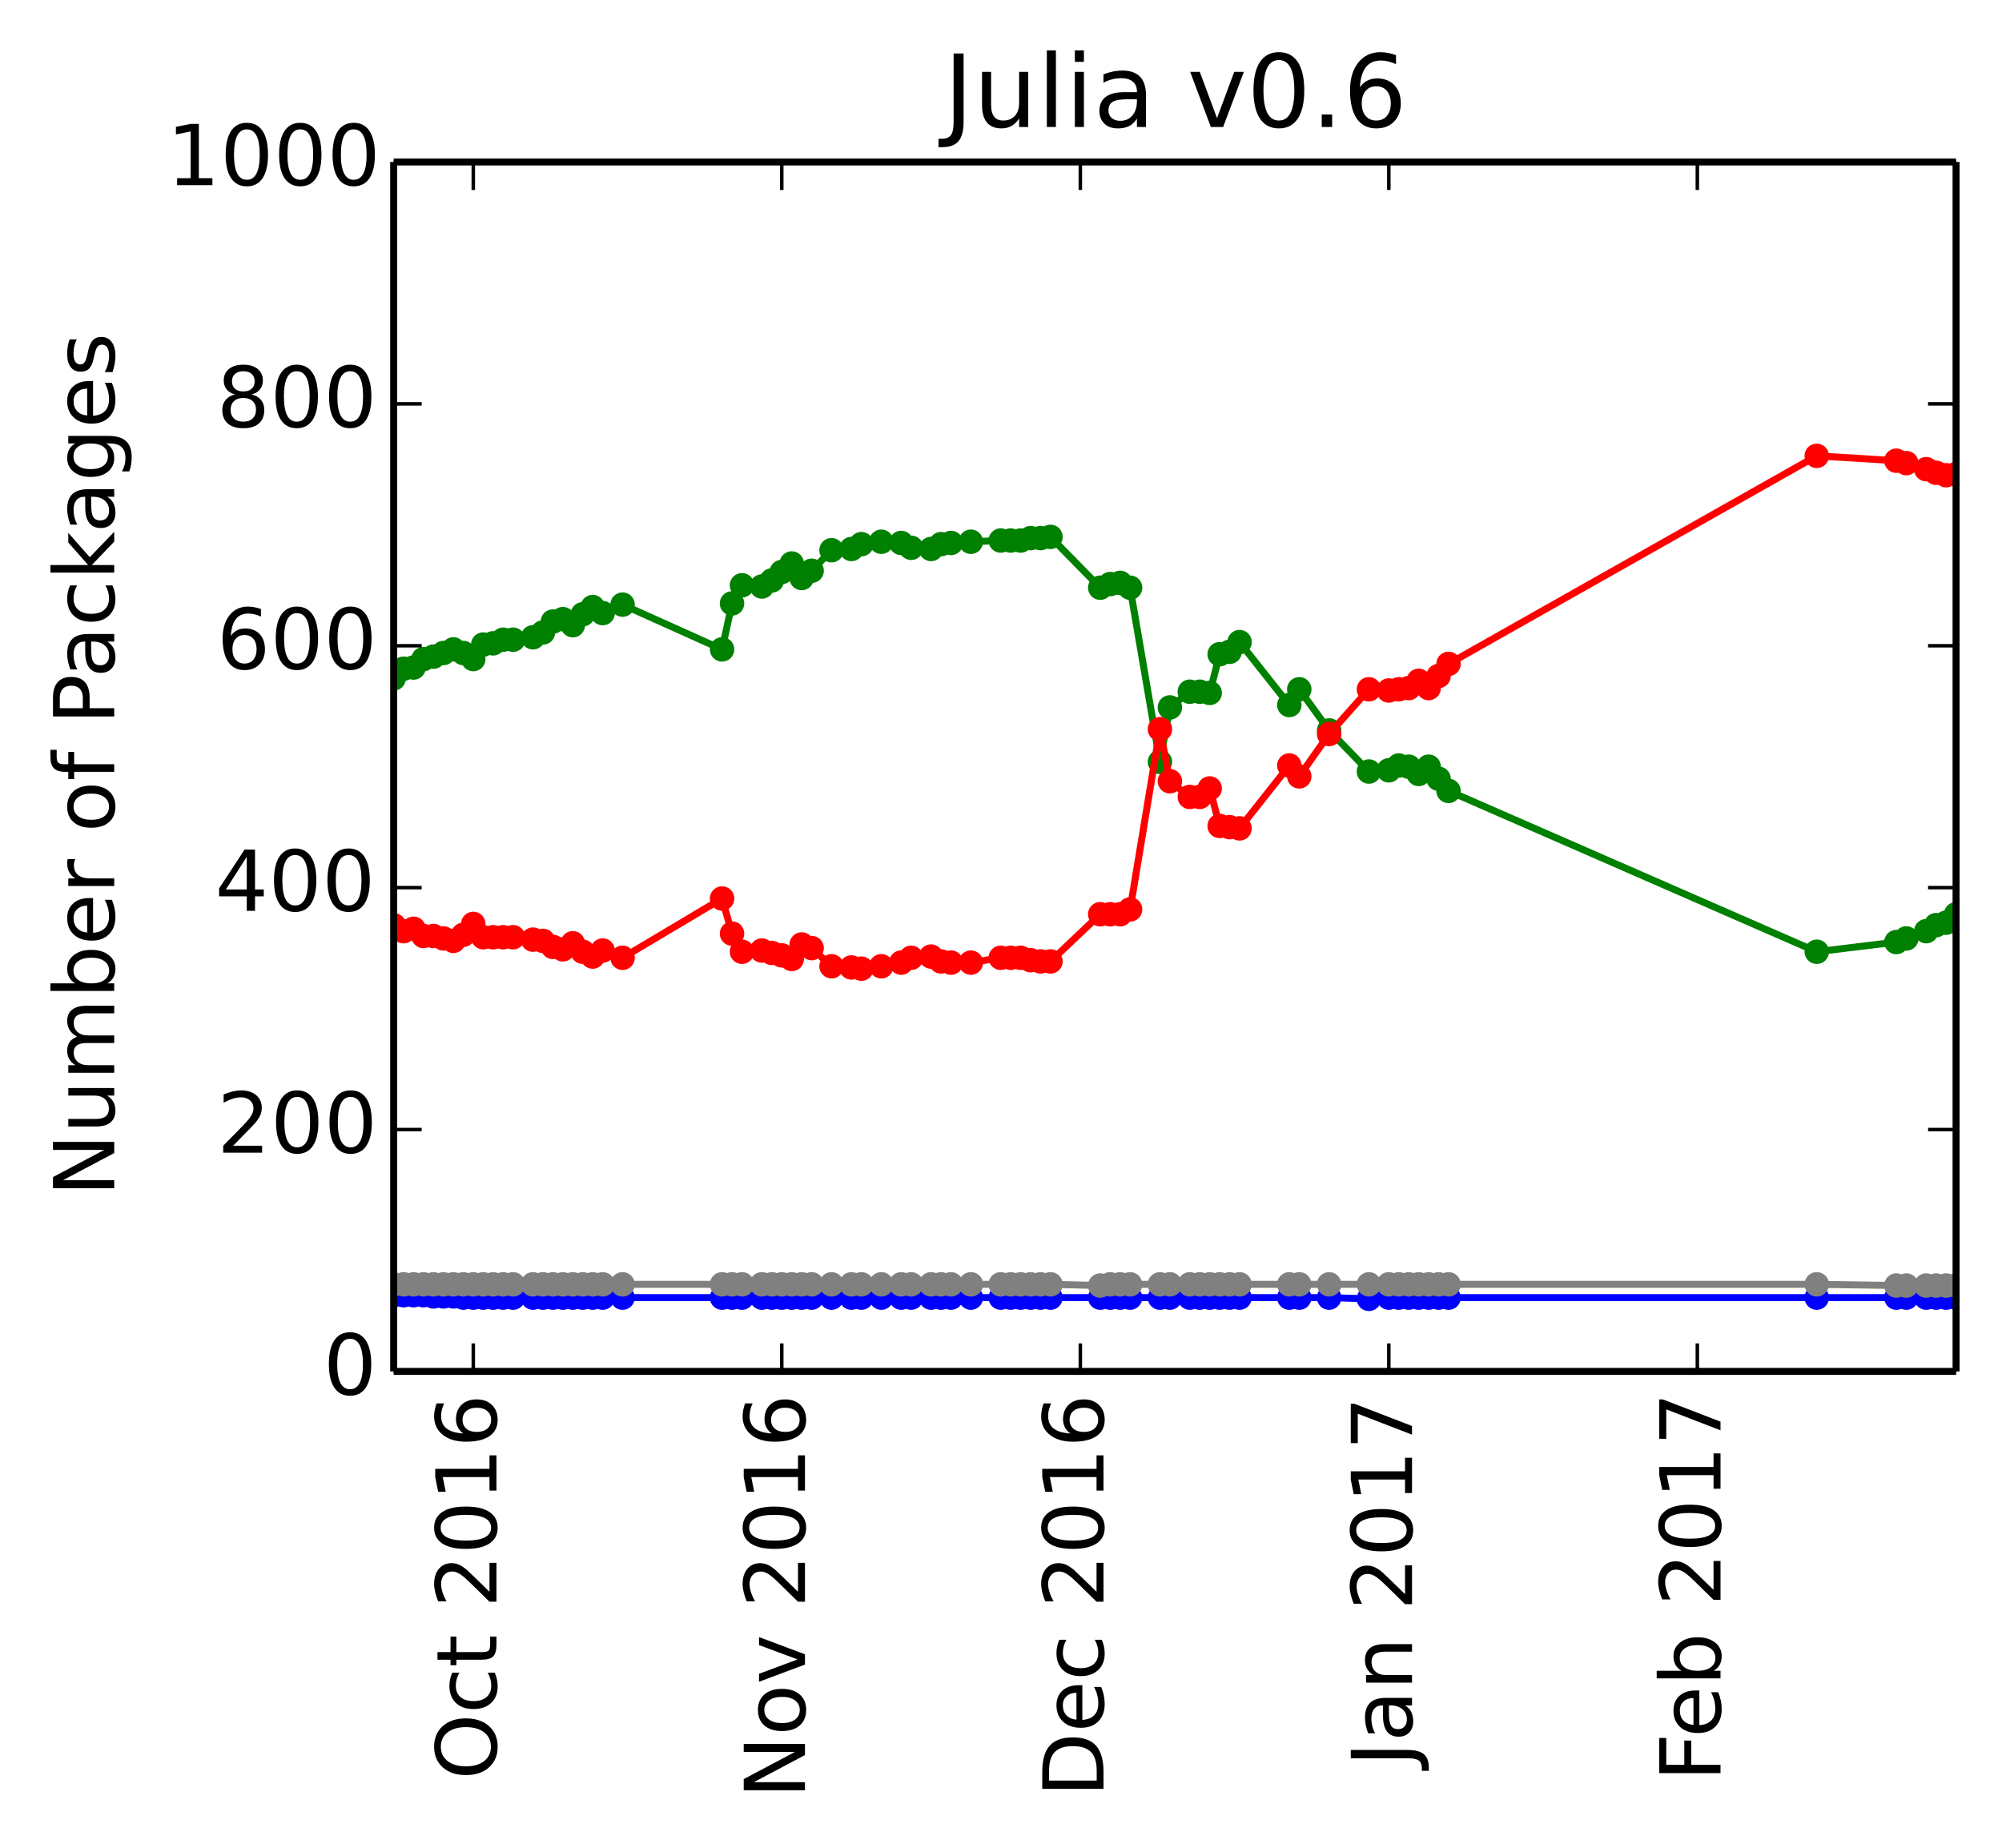<?xml version="1.0" encoding="utf-8" standalone="no"?>
<!DOCTYPE svg PUBLIC "-//W3C//DTD SVG 1.1//EN"
  "http://www.w3.org/Graphics/SVG/1.1/DTD/svg11.dtd">
<!-- Created with matplotlib (http://matplotlib.org/) -->
<svg height="264pt" version="1.1" viewBox="0 0 286 264" width="286pt" xmlns="http://www.w3.org/2000/svg" xmlns:xlink="http://www.w3.org/1999/xlink">
 <defs>
  <style type="text/css">
*{stroke-linecap:butt;stroke-linejoin:round;}
  </style>
 </defs>
 <g id="figure_1">
  <g id="patch_1">
   <path d="
M0 264.162
L286.639 264.162
L286.639 0
L0 0
z
" style="fill:#ffffff;"/>
  </g>
  <g id="axes_1">
   <g id="patch_2">
    <path d="
M56.239 195.942
L279.439 195.942
L279.439 23.142
L56.239 23.142
z
" style="fill:#ffffff;"/>
   </g>
   <g id="line2d_1"/>
   <g id="line2d_2"/>
   <g id="line2d_3"/>
   <g id="line2d_4"/>
   <g id="line2d_5"/>
   <g id="line2d_6">
    <path clip-path="url(#p5f2161c90b)" d="
M279.439 130.623
L278.017 131.833
L276.595 132.179
L275.174 133.043
L272.33 134.079
L270.909 134.598
L259.536 135.98
L206.934 112.998
L205.513 111.27
L204.091 109.542
L202.669 110.579
L201.248 109.542
L199.826 109.369
L198.404 110.06
L195.561 110.233
L189.874 104.358
L185.609 98.483
L184.188 100.729
L177.08 91.743
L175.658 93.126
L174.236 93.471
L172.815 99.001
L171.393 98.828
L169.971 98.828
L167.128 101.075
L165.706 108.851
L161.441 83.967
L160.02 83.276
L158.598 83.449
L157.176 83.967
L150.068 76.71
L148.646 76.883
L147.225 76.883
L145.803 77.228
L144.381 77.228
L142.96 77.228
L138.695 77.401
L135.851 77.574
L134.43 77.747
L133.008 78.438
L130.165 78.265
L128.743 77.574
L125.9 77.401
L123.057 77.747
L121.635 78.438
L118.792 78.611
L115.948 81.548
L114.527 82.585
L113.105 80.511
L111.683 81.721
L110.262 82.931
L108.84 83.795
L105.997 83.622
L104.575 86.214
L103.153 92.78
L88.937 86.387
L86.094 87.596
L84.672 86.732
L83.25 87.769
L81.829 89.324
L80.407 88.46
L78.985 88.806
L77.564 90.361
L76.142 91.052
L73.299 91.398
L71.877 91.398
L70.455 91.916
L69.034 92.089
L67.612 94.163
L66.19 93.299
L64.769 92.78
L63.347 93.299
L61.925 93.817
L60.504 94.163
L59.082 95.372
L57.66 95.545
L56.239 96.927" style="fill:none;stroke:#008000;stroke-linecap:square;"/>
    <defs>
     <path d="
M0 1.5
C0.398 1.5 0.779 1.342 1.061 1.061
C1.342 0.779 1.5 0.398 1.5 0
C1.5 -0.398 1.342 -0.779 1.061 -1.061
C0.779 -1.342 0.398 -1.5 0 -1.5
C-0.398 -1.5 -0.779 -1.342 -1.061 -1.061
C-1.342 -0.779 -1.5 -0.398 -1.5 0
C-1.5 0.398 -1.342 0.779 -1.061 1.061
C-0.779 1.342 -0.398 1.5 0 1.5
z
" id="mb0b177905e" style="stroke:#008000;stroke-width:0.5;"/>
    </defs>
    <g clip-path="url(#p5f2161c90b)">
     <use style="fill:#008000;stroke:#008000;stroke-width:0.5;" x="279.439" xlink:href="#mb0b177905e" y="130.623"/>
     <use style="fill:#008000;stroke:#008000;stroke-width:0.5;" x="278.017" xlink:href="#mb0b177905e" y="131.833"/>
     <use style="fill:#008000;stroke:#008000;stroke-width:0.5;" x="276.595" xlink:href="#mb0b177905e" y="132.179"/>
     <use style="fill:#008000;stroke:#008000;stroke-width:0.5;" x="275.174" xlink:href="#mb0b177905e" y="133.043"/>
     <use style="fill:#008000;stroke:#008000;stroke-width:0.5;" x="272.33" xlink:href="#mb0b177905e" y="134.079"/>
     <use style="fill:#008000;stroke:#008000;stroke-width:0.5;" x="270.909" xlink:href="#mb0b177905e" y="134.598"/>
     <use style="fill:#008000;stroke:#008000;stroke-width:0.5;" x="259.536" xlink:href="#mb0b177905e" y="135.98"/>
     <use style="fill:#008000;stroke:#008000;stroke-width:0.5;" x="206.934" xlink:href="#mb0b177905e" y="112.998"/>
     <use style="fill:#008000;stroke:#008000;stroke-width:0.5;" x="205.513" xlink:href="#mb0b177905e" y="111.27"/>
     <use style="fill:#008000;stroke:#008000;stroke-width:0.5;" x="204.091" xlink:href="#mb0b177905e" y="109.542"/>
     <use style="fill:#008000;stroke:#008000;stroke-width:0.5;" x="202.669" xlink:href="#mb0b177905e" y="110.579"/>
     <use style="fill:#008000;stroke:#008000;stroke-width:0.5;" x="201.248" xlink:href="#mb0b177905e" y="109.542"/>
     <use style="fill:#008000;stroke:#008000;stroke-width:0.5;" x="199.826" xlink:href="#mb0b177905e" y="109.369"/>
     <use style="fill:#008000;stroke:#008000;stroke-width:0.5;" x="198.404" xlink:href="#mb0b177905e" y="110.06"/>
     <use style="fill:#008000;stroke:#008000;stroke-width:0.5;" x="195.561" xlink:href="#mb0b177905e" y="110.233"/>
     <use style="fill:#008000;stroke:#008000;stroke-width:0.5;" x="189.874" xlink:href="#mb0b177905e" y="104.358"/>
     <use style="fill:#008000;stroke:#008000;stroke-width:0.5;" x="185.609" xlink:href="#mb0b177905e" y="98.483"/>
     <use style="fill:#008000;stroke:#008000;stroke-width:0.5;" x="184.188" xlink:href="#mb0b177905e" y="100.729"/>
     <use style="fill:#008000;stroke:#008000;stroke-width:0.5;" x="177.08" xlink:href="#mb0b177905e" y="91.743"/>
     <use style="fill:#008000;stroke:#008000;stroke-width:0.5;" x="175.658" xlink:href="#mb0b177905e" y="93.126"/>
     <use style="fill:#008000;stroke:#008000;stroke-width:0.5;" x="174.236" xlink:href="#mb0b177905e" y="93.471"/>
     <use style="fill:#008000;stroke:#008000;stroke-width:0.5;" x="172.815" xlink:href="#mb0b177905e" y="99.001"/>
     <use style="fill:#008000;stroke:#008000;stroke-width:0.5;" x="171.393" xlink:href="#mb0b177905e" y="98.828"/>
     <use style="fill:#008000;stroke:#008000;stroke-width:0.5;" x="169.971" xlink:href="#mb0b177905e" y="98.828"/>
     <use style="fill:#008000;stroke:#008000;stroke-width:0.5;" x="167.128" xlink:href="#mb0b177905e" y="101.075"/>
     <use style="fill:#008000;stroke:#008000;stroke-width:0.5;" x="165.706" xlink:href="#mb0b177905e" y="108.851"/>
     <use style="fill:#008000;stroke:#008000;stroke-width:0.5;" x="161.441" xlink:href="#mb0b177905e" y="83.967"/>
     <use style="fill:#008000;stroke:#008000;stroke-width:0.5;" x="160.02" xlink:href="#mb0b177905e" y="83.276"/>
     <use style="fill:#008000;stroke:#008000;stroke-width:0.5;" x="158.598" xlink:href="#mb0b177905e" y="83.449"/>
     <use style="fill:#008000;stroke:#008000;stroke-width:0.5;" x="157.176" xlink:href="#mb0b177905e" y="83.967"/>
     <use style="fill:#008000;stroke:#008000;stroke-width:0.5;" x="150.068" xlink:href="#mb0b177905e" y="76.71"/>
     <use style="fill:#008000;stroke:#008000;stroke-width:0.5;" x="148.646" xlink:href="#mb0b177905e" y="76.883"/>
     <use style="fill:#008000;stroke:#008000;stroke-width:0.5;" x="147.225" xlink:href="#mb0b177905e" y="76.883"/>
     <use style="fill:#008000;stroke:#008000;stroke-width:0.5;" x="145.803" xlink:href="#mb0b177905e" y="77.228"/>
     <use style="fill:#008000;stroke:#008000;stroke-width:0.5;" x="144.381" xlink:href="#mb0b177905e" y="77.228"/>
     <use style="fill:#008000;stroke:#008000;stroke-width:0.5;" x="142.96" xlink:href="#mb0b177905e" y="77.228"/>
     <use style="fill:#008000;stroke:#008000;stroke-width:0.5;" x="138.695" xlink:href="#mb0b177905e" y="77.401"/>
     <use style="fill:#008000;stroke:#008000;stroke-width:0.5;" x="135.851" xlink:href="#mb0b177905e" y="77.574"/>
     <use style="fill:#008000;stroke:#008000;stroke-width:0.5;" x="134.43" xlink:href="#mb0b177905e" y="77.747"/>
     <use style="fill:#008000;stroke:#008000;stroke-width:0.5;" x="133.008" xlink:href="#mb0b177905e" y="78.438"/>
     <use style="fill:#008000;stroke:#008000;stroke-width:0.5;" x="130.165" xlink:href="#mb0b177905e" y="78.265"/>
     <use style="fill:#008000;stroke:#008000;stroke-width:0.5;" x="128.743" xlink:href="#mb0b177905e" y="77.574"/>
     <use style="fill:#008000;stroke:#008000;stroke-width:0.5;" x="125.9" xlink:href="#mb0b177905e" y="77.401"/>
     <use style="fill:#008000;stroke:#008000;stroke-width:0.5;" x="123.057" xlink:href="#mb0b177905e" y="77.747"/>
     <use style="fill:#008000;stroke:#008000;stroke-width:0.5;" x="121.635" xlink:href="#mb0b177905e" y="78.438"/>
     <use style="fill:#008000;stroke:#008000;stroke-width:0.5;" x="118.792" xlink:href="#mb0b177905e" y="78.611"/>
     <use style="fill:#008000;stroke:#008000;stroke-width:0.5;" x="115.948" xlink:href="#mb0b177905e" y="81.548"/>
     <use style="fill:#008000;stroke:#008000;stroke-width:0.5;" x="114.527" xlink:href="#mb0b177905e" y="82.585"/>
     <use style="fill:#008000;stroke:#008000;stroke-width:0.5;" x="113.105" xlink:href="#mb0b177905e" y="80.511"/>
     <use style="fill:#008000;stroke:#008000;stroke-width:0.5;" x="111.683" xlink:href="#mb0b177905e" y="81.721"/>
     <use style="fill:#008000;stroke:#008000;stroke-width:0.5;" x="110.262" xlink:href="#mb0b177905e" y="82.931"/>
     <use style="fill:#008000;stroke:#008000;stroke-width:0.5;" x="108.84" xlink:href="#mb0b177905e" y="83.795"/>
     <use style="fill:#008000;stroke:#008000;stroke-width:0.5;" x="105.997" xlink:href="#mb0b177905e" y="83.622"/>
     <use style="fill:#008000;stroke:#008000;stroke-width:0.5;" x="104.575" xlink:href="#mb0b177905e" y="86.214"/>
     <use style="fill:#008000;stroke:#008000;stroke-width:0.5;" x="103.153" xlink:href="#mb0b177905e" y="92.78"/>
     <use style="fill:#008000;stroke:#008000;stroke-width:0.5;" x="88.937" xlink:href="#mb0b177905e" y="86.387"/>
     <use style="fill:#008000;stroke:#008000;stroke-width:0.5;" x="86.094" xlink:href="#mb0b177905e" y="87.596"/>
     <use style="fill:#008000;stroke:#008000;stroke-width:0.5;" x="84.672" xlink:href="#mb0b177905e" y="86.732"/>
     <use style="fill:#008000;stroke:#008000;stroke-width:0.5;" x="83.25" xlink:href="#mb0b177905e" y="87.769"/>
     <use style="fill:#008000;stroke:#008000;stroke-width:0.5;" x="81.829" xlink:href="#mb0b177905e" y="89.324"/>
     <use style="fill:#008000;stroke:#008000;stroke-width:0.5;" x="80.407" xlink:href="#mb0b177905e" y="88.46"/>
     <use style="fill:#008000;stroke:#008000;stroke-width:0.5;" x="78.985" xlink:href="#mb0b177905e" y="88.806"/>
     <use style="fill:#008000;stroke:#008000;stroke-width:0.5;" x="77.564" xlink:href="#mb0b177905e" y="90.361"/>
     <use style="fill:#008000;stroke:#008000;stroke-width:0.5;" x="76.142" xlink:href="#mb0b177905e" y="91.052"/>
     <use style="fill:#008000;stroke:#008000;stroke-width:0.5;" x="73.299" xlink:href="#mb0b177905e" y="91.398"/>
     <use style="fill:#008000;stroke:#008000;stroke-width:0.5;" x="71.877" xlink:href="#mb0b177905e" y="91.398"/>
     <use style="fill:#008000;stroke:#008000;stroke-width:0.5;" x="70.455" xlink:href="#mb0b177905e" y="91.916"/>
     <use style="fill:#008000;stroke:#008000;stroke-width:0.5;" x="69.034" xlink:href="#mb0b177905e" y="92.089"/>
     <use style="fill:#008000;stroke:#008000;stroke-width:0.5;" x="67.612" xlink:href="#mb0b177905e" y="94.163"/>
     <use style="fill:#008000;stroke:#008000;stroke-width:0.5;" x="66.19" xlink:href="#mb0b177905e" y="93.299"/>
     <use style="fill:#008000;stroke:#008000;stroke-width:0.5;" x="64.769" xlink:href="#mb0b177905e" y="92.78"/>
     <use style="fill:#008000;stroke:#008000;stroke-width:0.5;" x="63.347" xlink:href="#mb0b177905e" y="93.299"/>
     <use style="fill:#008000;stroke:#008000;stroke-width:0.5;" x="61.925" xlink:href="#mb0b177905e" y="93.817"/>
     <use style="fill:#008000;stroke:#008000;stroke-width:0.5;" x="60.504" xlink:href="#mb0b177905e" y="94.163"/>
     <use style="fill:#008000;stroke:#008000;stroke-width:0.5;" x="59.082" xlink:href="#mb0b177905e" y="95.372"/>
     <use style="fill:#008000;stroke:#008000;stroke-width:0.5;" x="57.66" xlink:href="#mb0b177905e" y="95.545"/>
     <use style="fill:#008000;stroke:#008000;stroke-width:0.5;" x="56.239" xlink:href="#mb0b177905e" y="96.927"/>
    </g>
   </g>
   <g id="line2d_7">
    <path clip-path="url(#p5f2161c90b)" d="
M279.439 67.724
L278.017 67.897
L276.595 67.551
L275.174 67.033
L272.33 66.169
L270.909 65.823
L259.536 65.132
L206.934 94.854
L205.513 96.582
L204.091 98.31
L202.669 97.273
L201.248 98.31
L199.826 98.483
L198.404 98.655
L195.561 98.483
L189.874 104.876
L185.609 110.924
L184.188 109.369
L177.08 118.355
L175.658 118.182
L174.236 118.009
L172.815 112.652
L171.393 113.862
L169.971 113.862
L167.128 111.615
L165.706 104.185
L161.441 129.932
L160.02 130.623
L158.598 130.623
L157.176 130.623
L150.068 137.363
L148.646 137.363
L147.225 137.19
L145.803 136.844
L144.381 136.844
L142.96 136.844
L138.695 137.535
L135.851 137.535
L134.43 137.363
L133.008 136.671
L130.165 136.844
L128.743 137.535
L125.9 138.054
L123.057 138.399
L121.635 138.227
L118.792 138.054
L115.948 135.462
L114.527 134.943
L113.105 137.017
L111.683 136.499
L110.262 136.153
L108.84 135.807
L105.997 135.98
L104.575 133.388
L103.153 128.377
L88.937 136.844
L86.094 135.807
L84.672 136.671
L83.25 135.98
L81.829 134.771
L80.407 135.635
L78.985 135.289
L77.564 134.425
L76.142 134.252
L73.299 133.907
L71.877 133.907
L70.455 133.907
L69.034 133.907
L67.612 132.006
L66.19 133.561
L64.769 134.425
L63.347 134.079
L61.925 133.734
L60.504 133.734
L59.082 132.697
L57.66 133.043
L56.239 132.179" style="fill:none;stroke:#ff0000;stroke-linecap:square;"/>
    <defs>
     <path d="
M0 1.5
C0.398 1.5 0.779 1.342 1.061 1.061
C1.342 0.779 1.5 0.398 1.5 0
C1.5 -0.398 1.342 -0.779 1.061 -1.061
C0.779 -1.342 0.398 -1.5 0 -1.5
C-0.398 -1.5 -0.779 -1.342 -1.061 -1.061
C-1.342 -0.779 -1.5 -0.398 -1.5 0
C-1.5 0.398 -1.342 0.779 -1.061 1.061
C-0.779 1.342 -0.398 1.5 0 1.5
z
" id="ma07bdd5909" style="stroke:#ff0000;stroke-width:0.5;"/>
    </defs>
    <g clip-path="url(#p5f2161c90b)">
     <use style="fill:#ff0000;stroke:#ff0000;stroke-width:0.5;" x="279.439" xlink:href="#ma07bdd5909" y="67.724"/>
     <use style="fill:#ff0000;stroke:#ff0000;stroke-width:0.5;" x="278.017" xlink:href="#ma07bdd5909" y="67.897"/>
     <use style="fill:#ff0000;stroke:#ff0000;stroke-width:0.5;" x="276.595" xlink:href="#ma07bdd5909" y="67.551"/>
     <use style="fill:#ff0000;stroke:#ff0000;stroke-width:0.5;" x="275.174" xlink:href="#ma07bdd5909" y="67.033"/>
     <use style="fill:#ff0000;stroke:#ff0000;stroke-width:0.5;" x="272.33" xlink:href="#ma07bdd5909" y="66.169"/>
     <use style="fill:#ff0000;stroke:#ff0000;stroke-width:0.5;" x="270.909" xlink:href="#ma07bdd5909" y="65.823"/>
     <use style="fill:#ff0000;stroke:#ff0000;stroke-width:0.5;" x="259.536" xlink:href="#ma07bdd5909" y="65.132"/>
     <use style="fill:#ff0000;stroke:#ff0000;stroke-width:0.5;" x="206.934" xlink:href="#ma07bdd5909" y="94.854"/>
     <use style="fill:#ff0000;stroke:#ff0000;stroke-width:0.5;" x="205.513" xlink:href="#ma07bdd5909" y="96.582"/>
     <use style="fill:#ff0000;stroke:#ff0000;stroke-width:0.5;" x="204.091" xlink:href="#ma07bdd5909" y="98.31"/>
     <use style="fill:#ff0000;stroke:#ff0000;stroke-width:0.5;" x="202.669" xlink:href="#ma07bdd5909" y="97.273"/>
     <use style="fill:#ff0000;stroke:#ff0000;stroke-width:0.5;" x="201.248" xlink:href="#ma07bdd5909" y="98.31"/>
     <use style="fill:#ff0000;stroke:#ff0000;stroke-width:0.5;" x="199.826" xlink:href="#ma07bdd5909" y="98.483"/>
     <use style="fill:#ff0000;stroke:#ff0000;stroke-width:0.5;" x="198.404" xlink:href="#ma07bdd5909" y="98.655"/>
     <use style="fill:#ff0000;stroke:#ff0000;stroke-width:0.5;" x="195.561" xlink:href="#ma07bdd5909" y="98.483"/>
     <use style="fill:#ff0000;stroke:#ff0000;stroke-width:0.5;" x="189.874" xlink:href="#ma07bdd5909" y="104.876"/>
     <use style="fill:#ff0000;stroke:#ff0000;stroke-width:0.5;" x="185.609" xlink:href="#ma07bdd5909" y="110.924"/>
     <use style="fill:#ff0000;stroke:#ff0000;stroke-width:0.5;" x="184.188" xlink:href="#ma07bdd5909" y="109.369"/>
     <use style="fill:#ff0000;stroke:#ff0000;stroke-width:0.5;" x="177.08" xlink:href="#ma07bdd5909" y="118.355"/>
     <use style="fill:#ff0000;stroke:#ff0000;stroke-width:0.5;" x="175.658" xlink:href="#ma07bdd5909" y="118.182"/>
     <use style="fill:#ff0000;stroke:#ff0000;stroke-width:0.5;" x="174.236" xlink:href="#ma07bdd5909" y="118.009"/>
     <use style="fill:#ff0000;stroke:#ff0000;stroke-width:0.5;" x="172.815" xlink:href="#ma07bdd5909" y="112.652"/>
     <use style="fill:#ff0000;stroke:#ff0000;stroke-width:0.5;" x="171.393" xlink:href="#ma07bdd5909" y="113.862"/>
     <use style="fill:#ff0000;stroke:#ff0000;stroke-width:0.5;" x="169.971" xlink:href="#ma07bdd5909" y="113.862"/>
     <use style="fill:#ff0000;stroke:#ff0000;stroke-width:0.5;" x="167.128" xlink:href="#ma07bdd5909" y="111.615"/>
     <use style="fill:#ff0000;stroke:#ff0000;stroke-width:0.5;" x="165.706" xlink:href="#ma07bdd5909" y="104.185"/>
     <use style="fill:#ff0000;stroke:#ff0000;stroke-width:0.5;" x="161.441" xlink:href="#ma07bdd5909" y="129.932"/>
     <use style="fill:#ff0000;stroke:#ff0000;stroke-width:0.5;" x="160.02" xlink:href="#ma07bdd5909" y="130.623"/>
     <use style="fill:#ff0000;stroke:#ff0000;stroke-width:0.5;" x="158.598" xlink:href="#ma07bdd5909" y="130.623"/>
     <use style="fill:#ff0000;stroke:#ff0000;stroke-width:0.5;" x="157.176" xlink:href="#ma07bdd5909" y="130.623"/>
     <use style="fill:#ff0000;stroke:#ff0000;stroke-width:0.5;" x="150.068" xlink:href="#ma07bdd5909" y="137.363"/>
     <use style="fill:#ff0000;stroke:#ff0000;stroke-width:0.5;" x="148.646" xlink:href="#ma07bdd5909" y="137.363"/>
     <use style="fill:#ff0000;stroke:#ff0000;stroke-width:0.5;" x="147.225" xlink:href="#ma07bdd5909" y="137.19"/>
     <use style="fill:#ff0000;stroke:#ff0000;stroke-width:0.5;" x="145.803" xlink:href="#ma07bdd5909" y="136.844"/>
     <use style="fill:#ff0000;stroke:#ff0000;stroke-width:0.5;" x="144.381" xlink:href="#ma07bdd5909" y="136.844"/>
     <use style="fill:#ff0000;stroke:#ff0000;stroke-width:0.5;" x="142.96" xlink:href="#ma07bdd5909" y="136.844"/>
     <use style="fill:#ff0000;stroke:#ff0000;stroke-width:0.5;" x="138.695" xlink:href="#ma07bdd5909" y="137.535"/>
     <use style="fill:#ff0000;stroke:#ff0000;stroke-width:0.5;" x="135.851" xlink:href="#ma07bdd5909" y="137.535"/>
     <use style="fill:#ff0000;stroke:#ff0000;stroke-width:0.5;" x="134.43" xlink:href="#ma07bdd5909" y="137.363"/>
     <use style="fill:#ff0000;stroke:#ff0000;stroke-width:0.5;" x="133.008" xlink:href="#ma07bdd5909" y="136.671"/>
     <use style="fill:#ff0000;stroke:#ff0000;stroke-width:0.5;" x="130.165" xlink:href="#ma07bdd5909" y="136.844"/>
     <use style="fill:#ff0000;stroke:#ff0000;stroke-width:0.5;" x="128.743" xlink:href="#ma07bdd5909" y="137.535"/>
     <use style="fill:#ff0000;stroke:#ff0000;stroke-width:0.5;" x="125.9" xlink:href="#ma07bdd5909" y="138.054"/>
     <use style="fill:#ff0000;stroke:#ff0000;stroke-width:0.5;" x="123.057" xlink:href="#ma07bdd5909" y="138.399"/>
     <use style="fill:#ff0000;stroke:#ff0000;stroke-width:0.5;" x="121.635" xlink:href="#ma07bdd5909" y="138.227"/>
     <use style="fill:#ff0000;stroke:#ff0000;stroke-width:0.5;" x="118.792" xlink:href="#ma07bdd5909" y="138.054"/>
     <use style="fill:#ff0000;stroke:#ff0000;stroke-width:0.5;" x="115.948" xlink:href="#ma07bdd5909" y="135.462"/>
     <use style="fill:#ff0000;stroke:#ff0000;stroke-width:0.5;" x="114.527" xlink:href="#ma07bdd5909" y="134.943"/>
     <use style="fill:#ff0000;stroke:#ff0000;stroke-width:0.5;" x="113.105" xlink:href="#ma07bdd5909" y="137.017"/>
     <use style="fill:#ff0000;stroke:#ff0000;stroke-width:0.5;" x="111.683" xlink:href="#ma07bdd5909" y="136.499"/>
     <use style="fill:#ff0000;stroke:#ff0000;stroke-width:0.5;" x="110.262" xlink:href="#ma07bdd5909" y="136.153"/>
     <use style="fill:#ff0000;stroke:#ff0000;stroke-width:0.5;" x="108.84" xlink:href="#ma07bdd5909" y="135.807"/>
     <use style="fill:#ff0000;stroke:#ff0000;stroke-width:0.5;" x="105.997" xlink:href="#ma07bdd5909" y="135.98"/>
     <use style="fill:#ff0000;stroke:#ff0000;stroke-width:0.5;" x="104.575" xlink:href="#ma07bdd5909" y="133.388"/>
     <use style="fill:#ff0000;stroke:#ff0000;stroke-width:0.5;" x="103.153" xlink:href="#ma07bdd5909" y="128.377"/>
     <use style="fill:#ff0000;stroke:#ff0000;stroke-width:0.5;" x="88.937" xlink:href="#ma07bdd5909" y="136.844"/>
     <use style="fill:#ff0000;stroke:#ff0000;stroke-width:0.5;" x="86.094" xlink:href="#ma07bdd5909" y="135.807"/>
     <use style="fill:#ff0000;stroke:#ff0000;stroke-width:0.5;" x="84.672" xlink:href="#ma07bdd5909" y="136.671"/>
     <use style="fill:#ff0000;stroke:#ff0000;stroke-width:0.5;" x="83.25" xlink:href="#ma07bdd5909" y="135.98"/>
     <use style="fill:#ff0000;stroke:#ff0000;stroke-width:0.5;" x="81.829" xlink:href="#ma07bdd5909" y="134.771"/>
     <use style="fill:#ff0000;stroke:#ff0000;stroke-width:0.5;" x="80.407" xlink:href="#ma07bdd5909" y="135.635"/>
     <use style="fill:#ff0000;stroke:#ff0000;stroke-width:0.5;" x="78.985" xlink:href="#ma07bdd5909" y="135.289"/>
     <use style="fill:#ff0000;stroke:#ff0000;stroke-width:0.5;" x="77.564" xlink:href="#ma07bdd5909" y="134.425"/>
     <use style="fill:#ff0000;stroke:#ff0000;stroke-width:0.5;" x="76.142" xlink:href="#ma07bdd5909" y="134.252"/>
     <use style="fill:#ff0000;stroke:#ff0000;stroke-width:0.5;" x="73.299" xlink:href="#ma07bdd5909" y="133.907"/>
     <use style="fill:#ff0000;stroke:#ff0000;stroke-width:0.5;" x="71.877" xlink:href="#ma07bdd5909" y="133.907"/>
     <use style="fill:#ff0000;stroke:#ff0000;stroke-width:0.5;" x="70.455" xlink:href="#ma07bdd5909" y="133.907"/>
     <use style="fill:#ff0000;stroke:#ff0000;stroke-width:0.5;" x="69.034" xlink:href="#ma07bdd5909" y="133.907"/>
     <use style="fill:#ff0000;stroke:#ff0000;stroke-width:0.5;" x="67.612" xlink:href="#ma07bdd5909" y="132.006"/>
     <use style="fill:#ff0000;stroke:#ff0000;stroke-width:0.5;" x="66.19" xlink:href="#ma07bdd5909" y="133.561"/>
     <use style="fill:#ff0000;stroke:#ff0000;stroke-width:0.5;" x="64.769" xlink:href="#ma07bdd5909" y="134.425"/>
     <use style="fill:#ff0000;stroke:#ff0000;stroke-width:0.5;" x="63.347" xlink:href="#ma07bdd5909" y="134.079"/>
     <use style="fill:#ff0000;stroke:#ff0000;stroke-width:0.5;" x="61.925" xlink:href="#ma07bdd5909" y="133.734"/>
     <use style="fill:#ff0000;stroke:#ff0000;stroke-width:0.5;" x="60.504" xlink:href="#ma07bdd5909" y="133.734"/>
     <use style="fill:#ff0000;stroke:#ff0000;stroke-width:0.5;" x="59.082" xlink:href="#ma07bdd5909" y="132.697"/>
     <use style="fill:#ff0000;stroke:#ff0000;stroke-width:0.5;" x="57.66" xlink:href="#ma07bdd5909" y="133.043"/>
     <use style="fill:#ff0000;stroke:#ff0000;stroke-width:0.5;" x="56.239" xlink:href="#ma07bdd5909" y="132.179"/>
    </g>
   </g>
   <g id="line2d_8">
    <path clip-path="url(#p5f2161c90b)" d="
M279.439 185.401
L278.017 185.401
L276.595 185.401
L275.174 185.401
L272.33 185.401
L270.909 185.401
L259.536 185.401
L206.934 185.401
L205.513 185.401
L204.091 185.401
L202.669 185.401
L201.248 185.401
L199.826 185.401
L198.404 185.401
L195.561 185.574
L189.874 185.401
L185.609 185.401
L184.188 185.401
L177.08 185.401
L175.658 185.401
L174.236 185.401
L172.815 185.401
L171.393 185.401
L169.971 185.401
L167.128 185.401
L165.706 185.401
L161.441 185.401
L160.02 185.401
L158.598 185.401
L157.176 185.401
L150.068 185.401
L148.646 185.401
L147.225 185.401
L145.803 185.401
L144.381 185.401
L142.96 185.401
L138.695 185.401
L135.851 185.401
L134.43 185.401
L133.008 185.401
L130.165 185.401
L128.743 185.401
L125.9 185.401
L123.057 185.401
L121.635 185.401
L118.792 185.401
L115.948 185.401
L114.527 185.401
L113.105 185.401
L111.683 185.401
L110.262 185.401
L108.84 185.401
L105.997 185.401
L104.575 185.401
L103.153 185.401
L88.937 185.401
L86.094 185.401
L84.672 185.401
L83.25 185.401
L81.829 185.401
L80.407 185.401
L78.985 185.401
L77.564 185.401
L76.142 185.401
L73.299 185.401
L71.877 185.401
L70.455 185.401
L69.034 185.401
L67.612 185.401
L66.19 185.401
L64.769 185.228
L63.347 185.228
L61.925 185.228
L60.504 185.055
L59.082 185.055
L57.66 185.055
L56.239 185.055" style="fill:none;stroke:#0000ff;stroke-linecap:square;"/>
    <defs>
     <path d="
M0 1.5
C0.398 1.5 0.779 1.342 1.061 1.061
C1.342 0.779 1.5 0.398 1.5 0
C1.5 -0.398 1.342 -0.779 1.061 -1.061
C0.779 -1.342 0.398 -1.5 0 -1.5
C-0.398 -1.5 -0.779 -1.342 -1.061 -1.061
C-1.342 -0.779 -1.5 -0.398 -1.5 0
C-1.5 0.398 -1.342 0.779 -1.061 1.061
C-0.779 1.342 -0.398 1.5 0 1.5
z
" id="m76a7ce5b4a" style="stroke:#0000ff;stroke-width:0.5;"/>
    </defs>
    <g clip-path="url(#p5f2161c90b)">
     <use style="fill:#0000ff;stroke:#0000ff;stroke-width:0.5;" x="279.439" xlink:href="#m76a7ce5b4a" y="185.401"/>
     <use style="fill:#0000ff;stroke:#0000ff;stroke-width:0.5;" x="278.017" xlink:href="#m76a7ce5b4a" y="185.401"/>
     <use style="fill:#0000ff;stroke:#0000ff;stroke-width:0.5;" x="276.595" xlink:href="#m76a7ce5b4a" y="185.401"/>
     <use style="fill:#0000ff;stroke:#0000ff;stroke-width:0.5;" x="275.174" xlink:href="#m76a7ce5b4a" y="185.401"/>
     <use style="fill:#0000ff;stroke:#0000ff;stroke-width:0.5;" x="272.33" xlink:href="#m76a7ce5b4a" y="185.401"/>
     <use style="fill:#0000ff;stroke:#0000ff;stroke-width:0.5;" x="270.909" xlink:href="#m76a7ce5b4a" y="185.401"/>
     <use style="fill:#0000ff;stroke:#0000ff;stroke-width:0.5;" x="259.536" xlink:href="#m76a7ce5b4a" y="185.401"/>
     <use style="fill:#0000ff;stroke:#0000ff;stroke-width:0.5;" x="206.934" xlink:href="#m76a7ce5b4a" y="185.401"/>
     <use style="fill:#0000ff;stroke:#0000ff;stroke-width:0.5;" x="205.513" xlink:href="#m76a7ce5b4a" y="185.401"/>
     <use style="fill:#0000ff;stroke:#0000ff;stroke-width:0.5;" x="204.091" xlink:href="#m76a7ce5b4a" y="185.401"/>
     <use style="fill:#0000ff;stroke:#0000ff;stroke-width:0.5;" x="202.669" xlink:href="#m76a7ce5b4a" y="185.401"/>
     <use style="fill:#0000ff;stroke:#0000ff;stroke-width:0.5;" x="201.248" xlink:href="#m76a7ce5b4a" y="185.401"/>
     <use style="fill:#0000ff;stroke:#0000ff;stroke-width:0.5;" x="199.826" xlink:href="#m76a7ce5b4a" y="185.401"/>
     <use style="fill:#0000ff;stroke:#0000ff;stroke-width:0.5;" x="198.404" xlink:href="#m76a7ce5b4a" y="185.401"/>
     <use style="fill:#0000ff;stroke:#0000ff;stroke-width:0.5;" x="195.561" xlink:href="#m76a7ce5b4a" y="185.574"/>
     <use style="fill:#0000ff;stroke:#0000ff;stroke-width:0.5;" x="189.874" xlink:href="#m76a7ce5b4a" y="185.401"/>
     <use style="fill:#0000ff;stroke:#0000ff;stroke-width:0.5;" x="185.609" xlink:href="#m76a7ce5b4a" y="185.401"/>
     <use style="fill:#0000ff;stroke:#0000ff;stroke-width:0.5;" x="184.188" xlink:href="#m76a7ce5b4a" y="185.401"/>
     <use style="fill:#0000ff;stroke:#0000ff;stroke-width:0.5;" x="177.08" xlink:href="#m76a7ce5b4a" y="185.401"/>
     <use style="fill:#0000ff;stroke:#0000ff;stroke-width:0.5;" x="175.658" xlink:href="#m76a7ce5b4a" y="185.401"/>
     <use style="fill:#0000ff;stroke:#0000ff;stroke-width:0.5;" x="174.236" xlink:href="#m76a7ce5b4a" y="185.401"/>
     <use style="fill:#0000ff;stroke:#0000ff;stroke-width:0.5;" x="172.815" xlink:href="#m76a7ce5b4a" y="185.401"/>
     <use style="fill:#0000ff;stroke:#0000ff;stroke-width:0.5;" x="171.393" xlink:href="#m76a7ce5b4a" y="185.401"/>
     <use style="fill:#0000ff;stroke:#0000ff;stroke-width:0.5;" x="169.971" xlink:href="#m76a7ce5b4a" y="185.401"/>
     <use style="fill:#0000ff;stroke:#0000ff;stroke-width:0.5;" x="167.128" xlink:href="#m76a7ce5b4a" y="185.401"/>
     <use style="fill:#0000ff;stroke:#0000ff;stroke-width:0.5;" x="165.706" xlink:href="#m76a7ce5b4a" y="185.401"/>
     <use style="fill:#0000ff;stroke:#0000ff;stroke-width:0.5;" x="161.441" xlink:href="#m76a7ce5b4a" y="185.401"/>
     <use style="fill:#0000ff;stroke:#0000ff;stroke-width:0.5;" x="160.02" xlink:href="#m76a7ce5b4a" y="185.401"/>
     <use style="fill:#0000ff;stroke:#0000ff;stroke-width:0.5;" x="158.598" xlink:href="#m76a7ce5b4a" y="185.401"/>
     <use style="fill:#0000ff;stroke:#0000ff;stroke-width:0.5;" x="157.176" xlink:href="#m76a7ce5b4a" y="185.401"/>
     <use style="fill:#0000ff;stroke:#0000ff;stroke-width:0.5;" x="150.068" xlink:href="#m76a7ce5b4a" y="185.401"/>
     <use style="fill:#0000ff;stroke:#0000ff;stroke-width:0.5;" x="148.646" xlink:href="#m76a7ce5b4a" y="185.401"/>
     <use style="fill:#0000ff;stroke:#0000ff;stroke-width:0.5;" x="147.225" xlink:href="#m76a7ce5b4a" y="185.401"/>
     <use style="fill:#0000ff;stroke:#0000ff;stroke-width:0.5;" x="145.803" xlink:href="#m76a7ce5b4a" y="185.401"/>
     <use style="fill:#0000ff;stroke:#0000ff;stroke-width:0.5;" x="144.381" xlink:href="#m76a7ce5b4a" y="185.401"/>
     <use style="fill:#0000ff;stroke:#0000ff;stroke-width:0.5;" x="142.96" xlink:href="#m76a7ce5b4a" y="185.401"/>
     <use style="fill:#0000ff;stroke:#0000ff;stroke-width:0.5;" x="138.695" xlink:href="#m76a7ce5b4a" y="185.401"/>
     <use style="fill:#0000ff;stroke:#0000ff;stroke-width:0.5;" x="135.851" xlink:href="#m76a7ce5b4a" y="185.401"/>
     <use style="fill:#0000ff;stroke:#0000ff;stroke-width:0.5;" x="134.43" xlink:href="#m76a7ce5b4a" y="185.401"/>
     <use style="fill:#0000ff;stroke:#0000ff;stroke-width:0.5;" x="133.008" xlink:href="#m76a7ce5b4a" y="185.401"/>
     <use style="fill:#0000ff;stroke:#0000ff;stroke-width:0.5;" x="130.165" xlink:href="#m76a7ce5b4a" y="185.401"/>
     <use style="fill:#0000ff;stroke:#0000ff;stroke-width:0.5;" x="128.743" xlink:href="#m76a7ce5b4a" y="185.401"/>
     <use style="fill:#0000ff;stroke:#0000ff;stroke-width:0.5;" x="125.9" xlink:href="#m76a7ce5b4a" y="185.401"/>
     <use style="fill:#0000ff;stroke:#0000ff;stroke-width:0.5;" x="123.057" xlink:href="#m76a7ce5b4a" y="185.401"/>
     <use style="fill:#0000ff;stroke:#0000ff;stroke-width:0.5;" x="121.635" xlink:href="#m76a7ce5b4a" y="185.401"/>
     <use style="fill:#0000ff;stroke:#0000ff;stroke-width:0.5;" x="118.792" xlink:href="#m76a7ce5b4a" y="185.401"/>
     <use style="fill:#0000ff;stroke:#0000ff;stroke-width:0.5;" x="115.948" xlink:href="#m76a7ce5b4a" y="185.401"/>
     <use style="fill:#0000ff;stroke:#0000ff;stroke-width:0.5;" x="114.527" xlink:href="#m76a7ce5b4a" y="185.401"/>
     <use style="fill:#0000ff;stroke:#0000ff;stroke-width:0.5;" x="113.105" xlink:href="#m76a7ce5b4a" y="185.401"/>
     <use style="fill:#0000ff;stroke:#0000ff;stroke-width:0.5;" x="111.683" xlink:href="#m76a7ce5b4a" y="185.401"/>
     <use style="fill:#0000ff;stroke:#0000ff;stroke-width:0.5;" x="110.262" xlink:href="#m76a7ce5b4a" y="185.401"/>
     <use style="fill:#0000ff;stroke:#0000ff;stroke-width:0.5;" x="108.84" xlink:href="#m76a7ce5b4a" y="185.401"/>
     <use style="fill:#0000ff;stroke:#0000ff;stroke-width:0.5;" x="105.997" xlink:href="#m76a7ce5b4a" y="185.401"/>
     <use style="fill:#0000ff;stroke:#0000ff;stroke-width:0.5;" x="104.575" xlink:href="#m76a7ce5b4a" y="185.401"/>
     <use style="fill:#0000ff;stroke:#0000ff;stroke-width:0.5;" x="103.153" xlink:href="#m76a7ce5b4a" y="185.401"/>
     <use style="fill:#0000ff;stroke:#0000ff;stroke-width:0.5;" x="88.937" xlink:href="#m76a7ce5b4a" y="185.401"/>
     <use style="fill:#0000ff;stroke:#0000ff;stroke-width:0.5;" x="86.094" xlink:href="#m76a7ce5b4a" y="185.401"/>
     <use style="fill:#0000ff;stroke:#0000ff;stroke-width:0.5;" x="84.672" xlink:href="#m76a7ce5b4a" y="185.401"/>
     <use style="fill:#0000ff;stroke:#0000ff;stroke-width:0.5;" x="83.25" xlink:href="#m76a7ce5b4a" y="185.401"/>
     <use style="fill:#0000ff;stroke:#0000ff;stroke-width:0.5;" x="81.829" xlink:href="#m76a7ce5b4a" y="185.401"/>
     <use style="fill:#0000ff;stroke:#0000ff;stroke-width:0.5;" x="80.407" xlink:href="#m76a7ce5b4a" y="185.401"/>
     <use style="fill:#0000ff;stroke:#0000ff;stroke-width:0.5;" x="78.985" xlink:href="#m76a7ce5b4a" y="185.401"/>
     <use style="fill:#0000ff;stroke:#0000ff;stroke-width:0.5;" x="77.564" xlink:href="#m76a7ce5b4a" y="185.401"/>
     <use style="fill:#0000ff;stroke:#0000ff;stroke-width:0.5;" x="76.142" xlink:href="#m76a7ce5b4a" y="185.401"/>
     <use style="fill:#0000ff;stroke:#0000ff;stroke-width:0.5;" x="73.299" xlink:href="#m76a7ce5b4a" y="185.401"/>
     <use style="fill:#0000ff;stroke:#0000ff;stroke-width:0.5;" x="71.877" xlink:href="#m76a7ce5b4a" y="185.401"/>
     <use style="fill:#0000ff;stroke:#0000ff;stroke-width:0.5;" x="70.455" xlink:href="#m76a7ce5b4a" y="185.401"/>
     <use style="fill:#0000ff;stroke:#0000ff;stroke-width:0.5;" x="69.034" xlink:href="#m76a7ce5b4a" y="185.401"/>
     <use style="fill:#0000ff;stroke:#0000ff;stroke-width:0.5;" x="67.612" xlink:href="#m76a7ce5b4a" y="185.401"/>
     <use style="fill:#0000ff;stroke:#0000ff;stroke-width:0.5;" x="66.19" xlink:href="#m76a7ce5b4a" y="185.401"/>
     <use style="fill:#0000ff;stroke:#0000ff;stroke-width:0.5;" x="64.769" xlink:href="#m76a7ce5b4a" y="185.228"/>
     <use style="fill:#0000ff;stroke:#0000ff;stroke-width:0.5;" x="63.347" xlink:href="#m76a7ce5b4a" y="185.228"/>
     <use style="fill:#0000ff;stroke:#0000ff;stroke-width:0.5;" x="61.925" xlink:href="#m76a7ce5b4a" y="185.228"/>
     <use style="fill:#0000ff;stroke:#0000ff;stroke-width:0.5;" x="60.504" xlink:href="#m76a7ce5b4a" y="185.055"/>
     <use style="fill:#0000ff;stroke:#0000ff;stroke-width:0.5;" x="59.082" xlink:href="#m76a7ce5b4a" y="185.055"/>
     <use style="fill:#0000ff;stroke:#0000ff;stroke-width:0.5;" x="57.66" xlink:href="#m76a7ce5b4a" y="185.055"/>
     <use style="fill:#0000ff;stroke:#0000ff;stroke-width:0.5;" x="56.239" xlink:href="#m76a7ce5b4a" y="185.055"/>
    </g>
   </g>
   <g id="line2d_9">
    <path clip-path="url(#p5f2161c90b)" d="
M279.439 183.673
L278.017 183.673
L276.595 183.673
L275.174 183.673
L272.33 183.673
L270.909 183.673
L259.536 183.5
L206.934 183.5
L205.513 183.5
L204.091 183.5
L202.669 183.5
L201.248 183.5
L199.826 183.5
L198.404 183.5
L195.561 183.5
L189.874 183.5
L185.609 183.5
L184.188 183.5
L177.08 183.5
L175.658 183.5
L174.236 183.5
L172.815 183.5
L171.393 183.5
L169.971 183.5
L167.128 183.5
L165.706 183.5
L161.441 183.5
L160.02 183.5
L158.598 183.5
L157.176 183.673
L150.068 183.5
L148.646 183.5
L147.225 183.5
L145.803 183.5
L144.381 183.5
L142.96 183.5
L138.695 183.5
L135.851 183.5
L134.43 183.5
L133.008 183.5
L130.165 183.5
L128.743 183.5
L125.9 183.5
L123.057 183.5
L121.635 183.5
L118.792 183.5
L115.948 183.5
L114.527 183.5
L113.105 183.5
L111.683 183.5
L110.262 183.5
L108.84 183.5
L105.997 183.5
L104.575 183.5
L103.153 183.5
L88.937 183.5
L86.094 183.5
L84.672 183.5
L83.25 183.5
L81.829 183.5
L80.407 183.5
L78.985 183.5
L77.564 183.5
L76.142 183.5
L73.299 183.5
L71.877 183.5
L70.455 183.5
L69.034 183.5
L67.612 183.5
L66.19 183.5
L64.769 183.5
L63.347 183.5
L61.925 183.5
L60.504 183.5
L59.082 183.5
L57.66 183.5
L56.239 183.5" style="fill:none;stroke:#808080;stroke-linecap:square;"/>
    <defs>
     <path d="
M0 1.5
C0.398 1.5 0.779 1.342 1.061 1.061
C1.342 0.779 1.5 0.398 1.5 0
C1.5 -0.398 1.342 -0.779 1.061 -1.061
C0.779 -1.342 0.398 -1.5 0 -1.5
C-0.398 -1.5 -0.779 -1.342 -1.061 -1.061
C-1.342 -0.779 -1.5 -0.398 -1.5 0
C-1.5 0.398 -1.342 0.779 -1.061 1.061
C-0.779 1.342 -0.398 1.5 0 1.5
z
" id="m008e8825d0" style="stroke:#808080;stroke-width:0.5;"/>
    </defs>
    <g clip-path="url(#p5f2161c90b)">
     <use style="fill:#808080;stroke:#808080;stroke-width:0.5;" x="279.439" xlink:href="#m008e8825d0" y="183.673"/>
     <use style="fill:#808080;stroke:#808080;stroke-width:0.5;" x="278.017" xlink:href="#m008e8825d0" y="183.673"/>
     <use style="fill:#808080;stroke:#808080;stroke-width:0.5;" x="276.595" xlink:href="#m008e8825d0" y="183.673"/>
     <use style="fill:#808080;stroke:#808080;stroke-width:0.5;" x="275.174" xlink:href="#m008e8825d0" y="183.673"/>
     <use style="fill:#808080;stroke:#808080;stroke-width:0.5;" x="272.33" xlink:href="#m008e8825d0" y="183.673"/>
     <use style="fill:#808080;stroke:#808080;stroke-width:0.5;" x="270.909" xlink:href="#m008e8825d0" y="183.673"/>
     <use style="fill:#808080;stroke:#808080;stroke-width:0.5;" x="259.536" xlink:href="#m008e8825d0" y="183.5"/>
     <use style="fill:#808080;stroke:#808080;stroke-width:0.5;" x="206.934" xlink:href="#m008e8825d0" y="183.5"/>
     <use style="fill:#808080;stroke:#808080;stroke-width:0.5;" x="205.513" xlink:href="#m008e8825d0" y="183.5"/>
     <use style="fill:#808080;stroke:#808080;stroke-width:0.5;" x="204.091" xlink:href="#m008e8825d0" y="183.5"/>
     <use style="fill:#808080;stroke:#808080;stroke-width:0.5;" x="202.669" xlink:href="#m008e8825d0" y="183.5"/>
     <use style="fill:#808080;stroke:#808080;stroke-width:0.5;" x="201.248" xlink:href="#m008e8825d0" y="183.5"/>
     <use style="fill:#808080;stroke:#808080;stroke-width:0.5;" x="199.826" xlink:href="#m008e8825d0" y="183.5"/>
     <use style="fill:#808080;stroke:#808080;stroke-width:0.5;" x="198.404" xlink:href="#m008e8825d0" y="183.5"/>
     <use style="fill:#808080;stroke:#808080;stroke-width:0.5;" x="195.561" xlink:href="#m008e8825d0" y="183.5"/>
     <use style="fill:#808080;stroke:#808080;stroke-width:0.5;" x="189.874" xlink:href="#m008e8825d0" y="183.5"/>
     <use style="fill:#808080;stroke:#808080;stroke-width:0.5;" x="185.609" xlink:href="#m008e8825d0" y="183.5"/>
     <use style="fill:#808080;stroke:#808080;stroke-width:0.5;" x="184.188" xlink:href="#m008e8825d0" y="183.5"/>
     <use style="fill:#808080;stroke:#808080;stroke-width:0.5;" x="177.08" xlink:href="#m008e8825d0" y="183.5"/>
     <use style="fill:#808080;stroke:#808080;stroke-width:0.5;" x="175.658" xlink:href="#m008e8825d0" y="183.5"/>
     <use style="fill:#808080;stroke:#808080;stroke-width:0.5;" x="174.236" xlink:href="#m008e8825d0" y="183.5"/>
     <use style="fill:#808080;stroke:#808080;stroke-width:0.5;" x="172.815" xlink:href="#m008e8825d0" y="183.5"/>
     <use style="fill:#808080;stroke:#808080;stroke-width:0.5;" x="171.393" xlink:href="#m008e8825d0" y="183.5"/>
     <use style="fill:#808080;stroke:#808080;stroke-width:0.5;" x="169.971" xlink:href="#m008e8825d0" y="183.5"/>
     <use style="fill:#808080;stroke:#808080;stroke-width:0.5;" x="167.128" xlink:href="#m008e8825d0" y="183.5"/>
     <use style="fill:#808080;stroke:#808080;stroke-width:0.5;" x="165.706" xlink:href="#m008e8825d0" y="183.5"/>
     <use style="fill:#808080;stroke:#808080;stroke-width:0.5;" x="161.441" xlink:href="#m008e8825d0" y="183.5"/>
     <use style="fill:#808080;stroke:#808080;stroke-width:0.5;" x="160.02" xlink:href="#m008e8825d0" y="183.5"/>
     <use style="fill:#808080;stroke:#808080;stroke-width:0.5;" x="158.598" xlink:href="#m008e8825d0" y="183.5"/>
     <use style="fill:#808080;stroke:#808080;stroke-width:0.5;" x="157.176" xlink:href="#m008e8825d0" y="183.673"/>
     <use style="fill:#808080;stroke:#808080;stroke-width:0.5;" x="150.068" xlink:href="#m008e8825d0" y="183.5"/>
     <use style="fill:#808080;stroke:#808080;stroke-width:0.5;" x="148.646" xlink:href="#m008e8825d0" y="183.5"/>
     <use style="fill:#808080;stroke:#808080;stroke-width:0.5;" x="147.225" xlink:href="#m008e8825d0" y="183.5"/>
     <use style="fill:#808080;stroke:#808080;stroke-width:0.5;" x="145.803" xlink:href="#m008e8825d0" y="183.5"/>
     <use style="fill:#808080;stroke:#808080;stroke-width:0.5;" x="144.381" xlink:href="#m008e8825d0" y="183.5"/>
     <use style="fill:#808080;stroke:#808080;stroke-width:0.5;" x="142.96" xlink:href="#m008e8825d0" y="183.5"/>
     <use style="fill:#808080;stroke:#808080;stroke-width:0.5;" x="138.695" xlink:href="#m008e8825d0" y="183.5"/>
     <use style="fill:#808080;stroke:#808080;stroke-width:0.5;" x="135.851" xlink:href="#m008e8825d0" y="183.5"/>
     <use style="fill:#808080;stroke:#808080;stroke-width:0.5;" x="134.43" xlink:href="#m008e8825d0" y="183.5"/>
     <use style="fill:#808080;stroke:#808080;stroke-width:0.5;" x="133.008" xlink:href="#m008e8825d0" y="183.5"/>
     <use style="fill:#808080;stroke:#808080;stroke-width:0.5;" x="130.165" xlink:href="#m008e8825d0" y="183.5"/>
     <use style="fill:#808080;stroke:#808080;stroke-width:0.5;" x="128.743" xlink:href="#m008e8825d0" y="183.5"/>
     <use style="fill:#808080;stroke:#808080;stroke-width:0.5;" x="125.9" xlink:href="#m008e8825d0" y="183.5"/>
     <use style="fill:#808080;stroke:#808080;stroke-width:0.5;" x="123.057" xlink:href="#m008e8825d0" y="183.5"/>
     <use style="fill:#808080;stroke:#808080;stroke-width:0.5;" x="121.635" xlink:href="#m008e8825d0" y="183.5"/>
     <use style="fill:#808080;stroke:#808080;stroke-width:0.5;" x="118.792" xlink:href="#m008e8825d0" y="183.5"/>
     <use style="fill:#808080;stroke:#808080;stroke-width:0.5;" x="115.948" xlink:href="#m008e8825d0" y="183.5"/>
     <use style="fill:#808080;stroke:#808080;stroke-width:0.5;" x="114.527" xlink:href="#m008e8825d0" y="183.5"/>
     <use style="fill:#808080;stroke:#808080;stroke-width:0.5;" x="113.105" xlink:href="#m008e8825d0" y="183.5"/>
     <use style="fill:#808080;stroke:#808080;stroke-width:0.5;" x="111.683" xlink:href="#m008e8825d0" y="183.5"/>
     <use style="fill:#808080;stroke:#808080;stroke-width:0.5;" x="110.262" xlink:href="#m008e8825d0" y="183.5"/>
     <use style="fill:#808080;stroke:#808080;stroke-width:0.5;" x="108.84" xlink:href="#m008e8825d0" y="183.5"/>
     <use style="fill:#808080;stroke:#808080;stroke-width:0.5;" x="105.997" xlink:href="#m008e8825d0" y="183.5"/>
     <use style="fill:#808080;stroke:#808080;stroke-width:0.5;" x="104.575" xlink:href="#m008e8825d0" y="183.5"/>
     <use style="fill:#808080;stroke:#808080;stroke-width:0.5;" x="103.153" xlink:href="#m008e8825d0" y="183.5"/>
     <use style="fill:#808080;stroke:#808080;stroke-width:0.5;" x="88.937" xlink:href="#m008e8825d0" y="183.5"/>
     <use style="fill:#808080;stroke:#808080;stroke-width:0.5;" x="86.094" xlink:href="#m008e8825d0" y="183.5"/>
     <use style="fill:#808080;stroke:#808080;stroke-width:0.5;" x="84.672" xlink:href="#m008e8825d0" y="183.5"/>
     <use style="fill:#808080;stroke:#808080;stroke-width:0.5;" x="83.25" xlink:href="#m008e8825d0" y="183.5"/>
     <use style="fill:#808080;stroke:#808080;stroke-width:0.5;" x="81.829" xlink:href="#m008e8825d0" y="183.5"/>
     <use style="fill:#808080;stroke:#808080;stroke-width:0.5;" x="80.407" xlink:href="#m008e8825d0" y="183.5"/>
     <use style="fill:#808080;stroke:#808080;stroke-width:0.5;" x="78.985" xlink:href="#m008e8825d0" y="183.5"/>
     <use style="fill:#808080;stroke:#808080;stroke-width:0.5;" x="77.564" xlink:href="#m008e8825d0" y="183.5"/>
     <use style="fill:#808080;stroke:#808080;stroke-width:0.5;" x="76.142" xlink:href="#m008e8825d0" y="183.5"/>
     <use style="fill:#808080;stroke:#808080;stroke-width:0.5;" x="73.299" xlink:href="#m008e8825d0" y="183.5"/>
     <use style="fill:#808080;stroke:#808080;stroke-width:0.5;" x="71.877" xlink:href="#m008e8825d0" y="183.5"/>
     <use style="fill:#808080;stroke:#808080;stroke-width:0.5;" x="70.455" xlink:href="#m008e8825d0" y="183.5"/>
     <use style="fill:#808080;stroke:#808080;stroke-width:0.5;" x="69.034" xlink:href="#m008e8825d0" y="183.5"/>
     <use style="fill:#808080;stroke:#808080;stroke-width:0.5;" x="67.612" xlink:href="#m008e8825d0" y="183.5"/>
     <use style="fill:#808080;stroke:#808080;stroke-width:0.5;" x="66.19" xlink:href="#m008e8825d0" y="183.5"/>
     <use style="fill:#808080;stroke:#808080;stroke-width:0.5;" x="64.769" xlink:href="#m008e8825d0" y="183.5"/>
     <use style="fill:#808080;stroke:#808080;stroke-width:0.5;" x="63.347" xlink:href="#m008e8825d0" y="183.5"/>
     <use style="fill:#808080;stroke:#808080;stroke-width:0.5;" x="61.925" xlink:href="#m008e8825d0" y="183.5"/>
     <use style="fill:#808080;stroke:#808080;stroke-width:0.5;" x="60.504" xlink:href="#m008e8825d0" y="183.5"/>
     <use style="fill:#808080;stroke:#808080;stroke-width:0.5;" x="59.082" xlink:href="#m008e8825d0" y="183.5"/>
     <use style="fill:#808080;stroke:#808080;stroke-width:0.5;" x="57.66" xlink:href="#m008e8825d0" y="183.5"/>
     <use style="fill:#808080;stroke:#808080;stroke-width:0.5;" x="56.239" xlink:href="#m008e8825d0" y="183.5"/>
    </g>
   </g>
   <g id="matplotlib.axis_1">
    <g id="xtick_1">
     <g id="line2d_10">
      <defs>
       <path d="
M0 0
L0 -4" id="m93b0483c22" style="stroke:#000000;stroke-width:0.5;"/>
      </defs>
      <g>
       <use style="stroke:#000000;stroke-width:0.5;" x="67.612" xlink:href="#m93b0483c22" y="195.942"/>
      </g>
     </g>
     <g id="line2d_11">
      <defs>
       <path d="
M0 0
L0 4" id="m741efc42ff" style="stroke:#000000;stroke-width:0.5;"/>
      </defs>
      <g>
       <use style="stroke:#000000;stroke-width:0.5;" x="67.612" xlink:href="#m741efc42ff" y="23.142"/>
      </g>
     </g>
     <g id="text_1">
      <!-- Oct 2016 -->
      <defs>
       <path d="
M39.406 66.219
Q28.656 66.219 22.328 58.203
Q16.016 50.203 16.016 36.375
Q16.016 22.609 22.328 14.594
Q28.656 6.594 39.406 6.594
Q50.141 6.594 56.422 14.594
Q62.703 22.609 62.703 36.375
Q62.703 50.203 56.422 58.203
Q50.141 66.219 39.406 66.219
M39.406 74.219
Q54.734 74.219 63.906 63.938
Q73.094 53.656 73.094 36.375
Q73.094 19.141 63.906 8.859
Q54.734 -1.422 39.406 -1.422
Q24.031 -1.422 14.812 8.828
Q5.609 19.094 5.609 36.375
Q5.609 53.656 14.812 63.938
Q24.031 74.219 39.406 74.219" id="DejaVuSans-4f"/>
       <path d="
M12.406 8.297
L28.516 8.297
L28.516 63.922
L10.984 60.406
L10.984 69.391
L28.422 72.906
L38.281 72.906
L38.281 8.297
L54.391 8.297
L54.391 0
L12.406 0
z
" id="DejaVuSans-31"/>
       <path d="
M31.781 66.406
Q24.172 66.406 20.328 58.906
Q16.5 51.422 16.5 36.375
Q16.5 21.391 20.328 13.891
Q24.172 6.391 31.781 6.391
Q39.453 6.391 43.281 13.891
Q47.125 21.391 47.125 36.375
Q47.125 51.422 43.281 58.906
Q39.453 66.406 31.781 66.406
M31.781 74.219
Q44.047 74.219 50.516 64.516
Q56.984 54.828 56.984 36.375
Q56.984 17.969 50.516 8.266
Q44.047 -1.422 31.781 -1.422
Q19.531 -1.422 13.062 8.266
Q6.594 17.969 6.594 36.375
Q6.594 54.828 13.062 64.516
Q19.531 74.219 31.781 74.219" id="DejaVuSans-30"/>
       <path id="DejaVuSans-20"/>
       <path d="
M19.188 8.297
L53.609 8.297
L53.609 0
L7.328 0
L7.328 8.297
Q12.938 14.109 22.625 23.891
Q32.328 33.688 34.812 36.531
Q39.547 41.844 41.422 45.531
Q43.312 49.219 43.312 52.781
Q43.312 58.594 39.234 62.25
Q35.156 65.922 28.609 65.922
Q23.969 65.922 18.812 64.312
Q13.672 62.703 7.812 59.422
L7.812 69.391
Q13.766 71.781 18.938 73
Q24.125 74.219 28.422 74.219
Q39.75 74.219 46.484 68.547
Q53.219 62.891 53.219 53.422
Q53.219 48.922 51.531 44.891
Q49.859 40.875 45.406 35.406
Q44.188 33.984 37.641 27.219
Q31.109 20.453 19.188 8.297" id="DejaVuSans-32"/>
       <path d="
M33.016 40.375
Q26.375 40.375 22.484 35.828
Q18.609 31.297 18.609 23.391
Q18.609 15.531 22.484 10.953
Q26.375 6.391 33.016 6.391
Q39.656 6.391 43.531 10.953
Q47.406 15.531 47.406 23.391
Q47.406 31.297 43.531 35.828
Q39.656 40.375 33.016 40.375
M52.594 71.297
L52.594 62.312
Q48.875 64.062 45.094 64.984
Q41.312 65.922 37.594 65.922
Q27.828 65.922 22.672 59.328
Q17.531 52.734 16.797 39.406
Q19.672 43.656 24.016 45.922
Q28.375 48.188 33.594 48.188
Q44.578 48.188 50.953 41.516
Q57.328 34.859 57.328 23.391
Q57.328 12.156 50.688 5.359
Q44.047 -1.422 33.016 -1.422
Q20.359 -1.422 13.672 8.266
Q6.984 17.969 6.984 36.375
Q6.984 53.656 15.188 63.938
Q23.391 74.219 37.203 74.219
Q40.922 74.219 44.703 73.484
Q48.484 72.75 52.594 71.297" id="DejaVuSans-36"/>
       <path d="
M18.312 70.219
L18.312 54.688
L36.812 54.688
L36.812 47.703
L18.312 47.703
L18.312 18.016
Q18.312 11.328 20.141 9.422
Q21.969 7.516 27.594 7.516
L36.812 7.516
L36.812 0
L27.594 0
Q17.188 0 13.234 3.875
Q9.281 7.766 9.281 18.016
L9.281 47.703
L2.688 47.703
L2.688 54.688
L9.281 54.688
L9.281 70.219
z
" id="DejaVuSans-74"/>
       <path d="
M48.781 52.594
L48.781 44.188
Q44.969 46.297 41.141 47.344
Q37.312 48.391 33.406 48.391
Q24.656 48.391 19.812 42.844
Q14.984 37.312 14.984 27.297
Q14.984 17.281 19.812 11.734
Q24.656 6.203 33.406 6.203
Q37.312 6.203 41.141 7.25
Q44.969 8.297 48.781 10.406
L48.781 2.094
Q45.016 0.344 40.984 -0.531
Q36.969 -1.422 32.422 -1.422
Q20.062 -1.422 12.781 6.344
Q5.516 14.109 5.516 27.297
Q5.516 40.672 12.859 48.328
Q20.219 56 33.016 56
Q37.156 56 41.109 55.141
Q45.062 54.297 48.781 52.594" id="DejaVuSans-63"/>
      </defs>
      <g transform="translate(70.923 254.289)rotate(-90.0)scale(0.12 -0.12)">
       <use xlink:href="#DejaVuSans-4f"/>
       <use x="78.711" xlink:href="#DejaVuSans-63"/>
       <use x="133.691" xlink:href="#DejaVuSans-74"/>
       <use x="172.9" xlink:href="#DejaVuSans-20"/>
       <use x="204.688" xlink:href="#DejaVuSans-32"/>
       <use x="268.311" xlink:href="#DejaVuSans-30"/>
       <use x="331.934" xlink:href="#DejaVuSans-31"/>
       <use x="395.557" xlink:href="#DejaVuSans-36"/>
      </g>
     </g>
    </g>
    <g id="xtick_2">
     <g id="line2d_12">
      <g>
       <use style="stroke:#000000;stroke-width:0.5;" x="111.683" xlink:href="#m93b0483c22" y="195.942"/>
      </g>
     </g>
     <g id="line2d_13">
      <g>
       <use style="stroke:#000000;stroke-width:0.5;" x="111.683" xlink:href="#m741efc42ff" y="23.142"/>
      </g>
     </g>
     <g id="text_2">
      <!-- Nov 2016 -->
      <defs>
       <path d="
M30.609 48.391
Q23.391 48.391 19.188 42.75
Q14.984 37.109 14.984 27.297
Q14.984 17.484 19.156 11.844
Q23.344 6.203 30.609 6.203
Q37.797 6.203 41.984 11.859
Q46.188 17.531 46.188 27.297
Q46.188 37.016 41.984 42.703
Q37.797 48.391 30.609 48.391
M30.609 56
Q42.328 56 49.016 48.375
Q55.719 40.766 55.719 27.297
Q55.719 13.875 49.016 6.219
Q42.328 -1.422 30.609 -1.422
Q18.844 -1.422 12.172 6.219
Q5.516 13.875 5.516 27.297
Q5.516 40.766 12.172 48.375
Q18.844 56 30.609 56" id="DejaVuSans-6f"/>
       <path d="
M9.812 72.906
L23.094 72.906
L55.422 11.922
L55.422 72.906
L64.984 72.906
L64.984 0
L51.703 0
L19.391 60.984
L19.391 0
L9.812 0
z
" id="DejaVuSans-4e"/>
       <path d="
M2.984 54.688
L12.5 54.688
L29.594 8.797
L46.688 54.688
L56.203 54.688
L35.688 0
L23.484 0
z
" id="DejaVuSans-76"/>
      </defs>
      <g transform="translate(114.995 256.962)rotate(-90.0)scale(0.12 -0.12)">
       <use xlink:href="#DejaVuSans-4e"/>
       <use x="74.805" xlink:href="#DejaVuSans-6f"/>
       <use x="135.986" xlink:href="#DejaVuSans-76"/>
       <use x="195.166" xlink:href="#DejaVuSans-20"/>
       <use x="226.953" xlink:href="#DejaVuSans-32"/>
       <use x="290.576" xlink:href="#DejaVuSans-30"/>
       <use x="354.199" xlink:href="#DejaVuSans-31"/>
       <use x="417.822" xlink:href="#DejaVuSans-36"/>
      </g>
     </g>
    </g>
    <g id="xtick_3">
     <g id="line2d_14">
      <g>
       <use style="stroke:#000000;stroke-width:0.5;" x="154.333" xlink:href="#m93b0483c22" y="195.942"/>
      </g>
     </g>
     <g id="line2d_15">
      <g>
       <use style="stroke:#000000;stroke-width:0.5;" x="154.333" xlink:href="#m741efc42ff" y="23.142"/>
      </g>
     </g>
     <g id="text_3">
      <!-- Dec 2016 -->
      <defs>
       <path d="
M19.672 64.797
L19.672 8.109
L31.594 8.109
Q46.688 8.109 53.688 14.938
Q60.688 21.781 60.688 36.531
Q60.688 51.172 53.688 57.984
Q46.688 64.797 31.594 64.797
z

M9.812 72.906
L30.078 72.906
Q51.266 72.906 61.172 64.094
Q71.094 55.281 71.094 36.531
Q71.094 17.672 61.125 8.828
Q51.172 0 30.078 0
L9.812 0
z
" id="DejaVuSans-44"/>
       <path d="
M56.203 29.594
L56.203 25.203
L14.891 25.203
Q15.484 15.922 20.484 11.062
Q25.484 6.203 34.422 6.203
Q39.594 6.203 44.453 7.469
Q49.312 8.734 54.109 11.281
L54.109 2.781
Q49.266 0.734 44.188 -0.344
Q39.109 -1.422 33.891 -1.422
Q20.797 -1.422 13.156 6.188
Q5.516 13.812 5.516 26.812
Q5.516 40.234 12.766 48.109
Q20.016 56 32.328 56
Q43.359 56 49.781 48.891
Q56.203 41.797 56.203 29.594
M47.219 32.234
Q47.125 39.594 43.094 43.984
Q39.062 48.391 32.422 48.391
Q24.906 48.391 20.391 44.141
Q15.875 39.891 15.188 32.172
z
" id="DejaVuSans-65"/>
      </defs>
      <g transform="translate(157.644 256.762)rotate(-90.0)scale(0.12 -0.12)">
       <use xlink:href="#DejaVuSans-44"/>
       <use x="77.002" xlink:href="#DejaVuSans-65"/>
       <use x="138.525" xlink:href="#DejaVuSans-63"/>
       <use x="193.506" xlink:href="#DejaVuSans-20"/>
       <use x="225.293" xlink:href="#DejaVuSans-32"/>
       <use x="288.916" xlink:href="#DejaVuSans-30"/>
       <use x="352.539" xlink:href="#DejaVuSans-31"/>
       <use x="416.162" xlink:href="#DejaVuSans-36"/>
      </g>
     </g>
    </g>
    <g id="xtick_4">
     <g id="line2d_16">
      <g>
       <use style="stroke:#000000;stroke-width:0.5;" x="198.404" xlink:href="#m93b0483c22" y="195.942"/>
      </g>
     </g>
     <g id="line2d_17">
      <g>
       <use style="stroke:#000000;stroke-width:0.5;" x="198.404" xlink:href="#m741efc42ff" y="23.142"/>
      </g>
     </g>
     <g id="text_4">
      <!-- Jan 2017 -->
      <defs>
       <path d="
M54.891 33.016
L54.891 0
L45.906 0
L45.906 32.719
Q45.906 40.484 42.875 44.328
Q39.844 48.188 33.797 48.188
Q26.516 48.188 22.312 43.547
Q18.109 38.922 18.109 30.906
L18.109 0
L9.078 0
L9.078 54.688
L18.109 54.688
L18.109 46.188
Q21.344 51.125 25.703 53.562
Q30.078 56 35.797 56
Q45.219 56 50.047 50.172
Q54.891 44.344 54.891 33.016" id="DejaVuSans-6e"/>
       <path d="
M9.812 72.906
L19.672 72.906
L19.672 5.078
Q19.672 -8.109 14.672 -14.062
Q9.672 -20.016 -1.422 -20.016
L-5.172 -20.016
L-5.172 -11.719
L-2.094 -11.719
Q4.438 -11.719 7.125 -8.047
Q9.812 -4.391 9.812 5.078
z
" id="DejaVuSans-4a"/>
       <path d="
M8.203 72.906
L55.078 72.906
L55.078 68.703
L28.609 0
L18.312 0
L43.219 64.594
L8.203 64.594
z
" id="DejaVuSans-37"/>
       <path d="
M34.281 27.484
Q23.391 27.484 19.188 25
Q14.984 22.516 14.984 16.5
Q14.984 11.719 18.141 8.906
Q21.297 6.109 26.703 6.109
Q34.188 6.109 38.703 11.406
Q43.219 16.703 43.219 25.484
L43.219 27.484
z

M52.203 31.203
L52.203 0
L43.219 0
L43.219 8.297
Q40.141 3.328 35.547 0.953
Q30.953 -1.422 24.312 -1.422
Q15.922 -1.422 10.953 3.297
Q6 8.016 6 15.922
Q6 25.141 12.172 29.828
Q18.359 34.516 30.609 34.516
L43.219 34.516
L43.219 35.406
Q43.219 41.609 39.141 45
Q35.062 48.391 27.688 48.391
Q23 48.391 18.547 47.266
Q14.109 46.141 10.016 43.891
L10.016 52.203
Q14.938 54.109 19.578 55.047
Q24.219 56 28.609 56
Q40.484 56 46.344 49.844
Q52.203 43.703 52.203 31.203" id="DejaVuSans-61"/>
      </defs>
      <g transform="translate(201.716 252.389)rotate(-90.0)scale(0.12 -0.12)">
       <use xlink:href="#DejaVuSans-4a"/>
       <use x="29.492" xlink:href="#DejaVuSans-61"/>
       <use x="90.771" xlink:href="#DejaVuSans-6e"/>
       <use x="154.15" xlink:href="#DejaVuSans-20"/>
       <use x="185.938" xlink:href="#DejaVuSans-32"/>
       <use x="249.561" xlink:href="#DejaVuSans-30"/>
       <use x="313.184" xlink:href="#DejaVuSans-31"/>
       <use x="376.807" xlink:href="#DejaVuSans-37"/>
      </g>
     </g>
    </g>
    <g id="xtick_5">
     <g id="line2d_18">
      <g>
       <use style="stroke:#000000;stroke-width:0.5;" x="242.476" xlink:href="#m93b0483c22" y="195.942"/>
      </g>
     </g>
     <g id="line2d_19">
      <g>
       <use style="stroke:#000000;stroke-width:0.5;" x="242.476" xlink:href="#m741efc42ff" y="23.142"/>
      </g>
     </g>
     <g id="text_5">
      <!-- Feb 2017 -->
      <defs>
       <path d="
M9.812 72.906
L51.703 72.906
L51.703 64.594
L19.672 64.594
L19.672 43.109
L48.578 43.109
L48.578 34.812
L19.672 34.812
L19.672 0
L9.812 0
z
" id="DejaVuSans-46"/>
       <path d="
M48.688 27.297
Q48.688 37.203 44.609 42.844
Q40.531 48.484 33.406 48.484
Q26.266 48.484 22.188 42.844
Q18.109 37.203 18.109 27.297
Q18.109 17.391 22.188 11.75
Q26.266 6.109 33.406 6.109
Q40.531 6.109 44.609 11.75
Q48.688 17.391 48.688 27.297
M18.109 46.391
Q20.953 51.266 25.266 53.625
Q29.594 56 35.594 56
Q45.562 56 51.781 48.094
Q58.016 40.188 58.016 27.297
Q58.016 14.406 51.781 6.484
Q45.562 -1.422 35.594 -1.422
Q29.594 -1.422 25.266 0.953
Q20.953 3.328 18.109 8.203
L18.109 0
L9.078 0
L9.078 75.984
L18.109 75.984
z
" id="DejaVuSans-62"/>
      </defs>
      <g transform="translate(245.787 254.514)rotate(-90.0)scale(0.12 -0.12)">
       <use xlink:href="#DejaVuSans-46"/>
       <use x="52.02" xlink:href="#DejaVuSans-65"/>
       <use x="113.543" xlink:href="#DejaVuSans-62"/>
       <use x="177.02" xlink:href="#DejaVuSans-20"/>
       <use x="208.807" xlink:href="#DejaVuSans-32"/>
       <use x="272.43" xlink:href="#DejaVuSans-30"/>
       <use x="336.053" xlink:href="#DejaVuSans-31"/>
       <use x="399.676" xlink:href="#DejaVuSans-37"/>
      </g>
     </g>
    </g>
   </g>
   <g id="matplotlib.axis_2">
    <g id="ytick_1">
     <g id="line2d_20">
      <defs>
       <path d="
M0 0
L4 0" id="m728421d6d4" style="stroke:#000000;stroke-width:0.5;"/>
      </defs>
      <g>
       <use style="stroke:#000000;stroke-width:0.5;" x="56.239" xlink:href="#m728421d6d4" y="195.942"/>
      </g>
     </g>
     <g id="line2d_21">
      <defs>
       <path d="
M0 0
L-4 0" id="mcb0005524f" style="stroke:#000000;stroke-width:0.5;"/>
      </defs>
      <g>
       <use style="stroke:#000000;stroke-width:0.5;" x="279.439" xlink:href="#mcb0005524f" y="195.942"/>
      </g>
     </g>
     <g id="text_6">
      <!-- 0 -->
      <g transform="translate(46.192 199.253)scale(0.12 -0.12)">
       <use xlink:href="#DejaVuSans-30"/>
      </g>
     </g>
    </g>
    <g id="ytick_2">
     <g id="line2d_22">
      <g>
       <use style="stroke:#000000;stroke-width:0.5;" x="56.239" xlink:href="#m728421d6d4" y="161.382"/>
      </g>
     </g>
     <g id="line2d_23">
      <g>
       <use style="stroke:#000000;stroke-width:0.5;" x="279.439" xlink:href="#mcb0005524f" y="161.382"/>
      </g>
     </g>
     <g id="text_7">
      <!-- 200 -->
      <g transform="translate(31.01 164.693)scale(0.12 -0.12)">
       <use xlink:href="#DejaVuSans-32"/>
       <use x="63.623" xlink:href="#DejaVuSans-30"/>
       <use x="127.246" xlink:href="#DejaVuSans-30"/>
      </g>
     </g>
    </g>
    <g id="ytick_3">
     <g id="line2d_24">
      <g>
       <use style="stroke:#000000;stroke-width:0.5;" x="56.239" xlink:href="#m728421d6d4" y="126.822"/>
      </g>
     </g>
     <g id="line2d_25">
      <g>
       <use style="stroke:#000000;stroke-width:0.5;" x="279.439" xlink:href="#mcb0005524f" y="126.822"/>
      </g>
     </g>
     <g id="text_8">
      <!-- 400 -->
      <defs>
       <path d="
M37.797 64.312
L12.891 25.391
L37.797 25.391
z

M35.203 72.906
L47.609 72.906
L47.609 25.391
L58.016 25.391
L58.016 17.188
L47.609 17.188
L47.609 0
L37.797 0
L37.797 17.188
L4.891 17.188
L4.891 26.703
z
" id="DejaVuSans-34"/>
      </defs>
      <g transform="translate(30.718 130.133)scale(0.12 -0.12)">
       <use xlink:href="#DejaVuSans-34"/>
       <use x="63.623" xlink:href="#DejaVuSans-30"/>
       <use x="127.246" xlink:href="#DejaVuSans-30"/>
      </g>
     </g>
    </g>
    <g id="ytick_4">
     <g id="line2d_26">
      <g>
       <use style="stroke:#000000;stroke-width:0.5;" x="56.239" xlink:href="#m728421d6d4" y="92.262"/>
      </g>
     </g>
     <g id="line2d_27">
      <g>
       <use style="stroke:#000000;stroke-width:0.5;" x="279.439" xlink:href="#mcb0005524f" y="92.262"/>
      </g>
     </g>
     <g id="text_9">
      <!-- 600 -->
      <g transform="translate(30.969 95.573)scale(0.12 -0.12)">
       <use xlink:href="#DejaVuSans-36"/>
       <use x="63.623" xlink:href="#DejaVuSans-30"/>
       <use x="127.246" xlink:href="#DejaVuSans-30"/>
      </g>
     </g>
    </g>
    <g id="ytick_5">
     <g id="line2d_28">
      <g>
       <use style="stroke:#000000;stroke-width:0.5;" x="56.239" xlink:href="#m728421d6d4" y="57.702"/>
      </g>
     </g>
     <g id="line2d_29">
      <g>
       <use style="stroke:#000000;stroke-width:0.5;" x="279.439" xlink:href="#mcb0005524f" y="57.702"/>
      </g>
     </g>
     <g id="text_10">
      <!-- 800 -->
      <defs>
       <path d="
M31.781 34.625
Q24.75 34.625 20.719 30.859
Q16.703 27.094 16.703 20.516
Q16.703 13.922 20.719 10.156
Q24.75 6.391 31.781 6.391
Q38.812 6.391 42.859 10.172
Q46.922 13.969 46.922 20.516
Q46.922 27.094 42.891 30.859
Q38.875 34.625 31.781 34.625
M21.922 38.812
Q15.578 40.375 12.031 44.719
Q8.5 49.078 8.5 55.328
Q8.5 64.062 14.719 69.141
Q20.953 74.219 31.781 74.219
Q42.672 74.219 48.875 69.141
Q55.078 64.062 55.078 55.328
Q55.078 49.078 51.531 44.719
Q48 40.375 41.703 38.812
Q48.828 37.156 52.797 32.312
Q56.781 27.484 56.781 20.516
Q56.781 9.906 50.312 4.234
Q43.844 -1.422 31.781 -1.422
Q19.734 -1.422 13.25 4.234
Q6.781 9.906 6.781 20.516
Q6.781 27.484 10.781 32.312
Q14.797 37.156 21.922 38.812
M18.312 54.391
Q18.312 48.734 21.844 45.562
Q25.391 42.391 31.781 42.391
Q38.141 42.391 41.719 45.562
Q45.312 48.734 45.312 54.391
Q45.312 60.062 41.719 63.234
Q38.141 66.406 31.781 66.406
Q25.391 66.406 21.844 63.234
Q18.312 60.062 18.312 54.391" id="DejaVuSans-38"/>
      </defs>
      <g transform="translate(30.944 61.013)scale(0.12 -0.12)">
       <use xlink:href="#DejaVuSans-38"/>
       <use x="63.623" xlink:href="#DejaVuSans-30"/>
       <use x="127.246" xlink:href="#DejaVuSans-30"/>
      </g>
     </g>
    </g>
    <g id="ytick_6">
     <g id="line2d_30">
      <g>
       <use style="stroke:#000000;stroke-width:0.5;" x="56.239" xlink:href="#m728421d6d4" y="23.142"/>
      </g>
     </g>
     <g id="line2d_31">
      <g>
       <use style="stroke:#000000;stroke-width:0.5;" x="279.439" xlink:href="#mcb0005524f" y="23.142"/>
      </g>
     </g>
     <g id="text_11">
      <!-- 1000 -->
      <g transform="translate(23.814 26.453)scale(0.12 -0.12)">
       <use xlink:href="#DejaVuSans-31"/>
       <use x="63.623" xlink:href="#DejaVuSans-30"/>
       <use x="127.246" xlink:href="#DejaVuSans-30"/>
       <use x="190.869" xlink:href="#DejaVuSans-30"/>
      </g>
     </g>
    </g>
    <g id="text_12">
     <!-- Number of Packages -->
     <defs>
      <path d="
M52 44.188
Q55.375 50.25 60.062 53.125
Q64.75 56 71.094 56
Q79.641 56 84.281 50.016
Q88.922 44.047 88.922 33.016
L88.922 0
L79.891 0
L79.891 32.719
Q79.891 40.578 77.094 44.375
Q74.312 48.188 68.609 48.188
Q61.625 48.188 57.562 43.547
Q53.516 38.922 53.516 30.906
L53.516 0
L44.484 0
L44.484 32.719
Q44.484 40.625 41.703 44.406
Q38.922 48.188 33.109 48.188
Q26.219 48.188 22.156 43.531
Q18.109 38.875 18.109 30.906
L18.109 0
L9.078 0
L9.078 54.688
L18.109 54.688
L18.109 46.188
Q21.188 51.219 25.484 53.609
Q29.781 56 35.688 56
Q41.656 56 45.828 52.969
Q50 49.953 52 44.188" id="DejaVuSans-6d"/>
      <path d="
M9.078 75.984
L18.109 75.984
L18.109 31.109
L44.922 54.688
L56.391 54.688
L27.391 29.109
L57.625 0
L45.906 0
L18.109 26.703
L18.109 0
L9.078 0
z
" id="DejaVuSans-6b"/>
      <path d="
M37.109 75.984
L37.109 68.5
L28.516 68.5
Q23.688 68.5 21.797 66.547
Q19.922 64.594 19.922 59.516
L19.922 54.688
L34.719 54.688
L34.719 47.703
L19.922 47.703
L19.922 0
L10.891 0
L10.891 47.703
L2.297 47.703
L2.297 54.688
L10.891 54.688
L10.891 58.5
Q10.891 67.625 15.141 71.797
Q19.391 75.984 28.609 75.984
z
" id="DejaVuSans-66"/>
      <path d="
M8.5 21.578
L8.5 54.688
L17.484 54.688
L17.484 21.922
Q17.484 14.156 20.5 10.266
Q23.531 6.391 29.594 6.391
Q36.859 6.391 41.078 11.031
Q45.312 15.672 45.312 23.688
L45.312 54.688
L54.297 54.688
L54.297 0
L45.312 0
L45.312 8.406
Q42.047 3.422 37.719 1
Q33.406 -1.422 27.688 -1.422
Q18.266 -1.422 13.375 4.438
Q8.5 10.297 8.5 21.578
M31.109 56
z
" id="DejaVuSans-75"/>
      <path d="
M45.406 27.984
Q45.406 37.75 41.375 43.109
Q37.359 48.484 30.078 48.484
Q22.859 48.484 18.828 43.109
Q14.797 37.75 14.797 27.984
Q14.797 18.266 18.828 12.891
Q22.859 7.516 30.078 7.516
Q37.359 7.516 41.375 12.891
Q45.406 18.266 45.406 27.984
M54.391 6.781
Q54.391 -7.172 48.188 -13.984
Q42 -20.797 29.203 -20.797
Q24.469 -20.797 20.266 -20.094
Q16.062 -19.391 12.109 -17.922
L12.109 -9.188
Q16.062 -11.328 19.922 -12.344
Q23.781 -13.375 27.781 -13.375
Q36.625 -13.375 41.016 -8.766
Q45.406 -4.156 45.406 5.172
L45.406 9.625
Q42.625 4.781 38.281 2.391
Q33.938 0 27.875 0
Q17.828 0 11.672 7.656
Q5.516 15.328 5.516 27.984
Q5.516 40.672 11.672 48.328
Q17.828 56 27.875 56
Q33.938 56 38.281 53.609
Q42.625 51.219 45.406 46.391
L45.406 54.688
L54.391 54.688
z
" id="DejaVuSans-67"/>
      <path d="
M19.672 64.797
L19.672 37.406
L32.078 37.406
Q38.969 37.406 42.719 40.969
Q46.484 44.531 46.484 51.125
Q46.484 57.672 42.719 61.234
Q38.969 64.797 32.078 64.797
z

M9.812 72.906
L32.078 72.906
Q44.344 72.906 50.609 67.359
Q56.891 61.812 56.891 51.125
Q56.891 40.328 50.609 34.812
Q44.344 29.297 32.078 29.297
L19.672 29.297
L19.672 0
L9.812 0
z
" id="DejaVuSans-50"/>
      <path d="
M44.281 53.078
L44.281 44.578
Q40.484 46.531 36.375 47.5
Q32.281 48.484 27.875 48.484
Q21.188 48.484 17.844 46.438
Q14.5 44.391 14.5 40.281
Q14.5 37.156 16.891 35.375
Q19.281 33.594 26.516 31.984
L29.594 31.297
Q39.156 29.25 43.188 25.516
Q47.219 21.781 47.219 15.094
Q47.219 7.469 41.188 3.016
Q35.156 -1.422 24.609 -1.422
Q20.219 -1.422 15.453 -0.562
Q10.688 0.297 5.422 2
L5.422 11.281
Q10.406 8.688 15.234 7.391
Q20.062 6.109 24.812 6.109
Q31.156 6.109 34.562 8.281
Q37.984 10.453 37.984 14.406
Q37.984 18.062 35.516 20.016
Q33.062 21.969 24.703 23.781
L21.578 24.516
Q13.234 26.266 9.516 29.906
Q5.812 33.547 5.812 39.891
Q5.812 47.609 11.281 51.797
Q16.75 56 26.812 56
Q31.781 56 36.172 55.266
Q40.578 54.547 44.281 53.078" id="DejaVuSans-73"/>
      <path d="
M41.109 46.297
Q39.594 47.172 37.812 47.578
Q36.031 48 33.891 48
Q26.266 48 22.188 43.047
Q18.109 38.094 18.109 28.812
L18.109 0
L9.078 0
L9.078 54.688
L18.109 54.688
L18.109 46.188
Q20.953 51.172 25.484 53.578
Q30.031 56 36.531 56
Q37.453 56 38.578 55.875
Q39.703 55.766 41.062 55.516
z
" id="DejaVuSans-72"/>
     </defs>
     <g transform="translate(16.318 170.946)rotate(-90.0)scale(0.12 -0.12)">
      <use xlink:href="#DejaVuSans-4e"/>
      <use x="74.805" xlink:href="#DejaVuSans-75"/>
      <use x="138.184" xlink:href="#DejaVuSans-6d"/>
      <use x="235.596" xlink:href="#DejaVuSans-62"/>
      <use x="299.072" xlink:href="#DejaVuSans-65"/>
      <use x="360.596" xlink:href="#DejaVuSans-72"/>
      <use x="401.709" xlink:href="#DejaVuSans-20"/>
      <use x="433.496" xlink:href="#DejaVuSans-6f"/>
      <use x="494.678" xlink:href="#DejaVuSans-66"/>
      <use x="529.883" xlink:href="#DejaVuSans-20"/>
      <use x="561.67" xlink:href="#DejaVuSans-50"/>
      <use x="617.473" xlink:href="#DejaVuSans-61"/>
      <use x="678.752" xlink:href="#DejaVuSans-63"/>
      <use x="733.732" xlink:href="#DejaVuSans-6b"/>
      <use x="789.893" xlink:href="#DejaVuSans-61"/>
      <use x="851.172" xlink:href="#DejaVuSans-67"/>
      <use x="914.648" xlink:href="#DejaVuSans-65"/>
      <use x="976.172" xlink:href="#DejaVuSans-73"/>
     </g>
    </g>
   </g>
   <g id="patch_3">
    <path d="
M56.239 23.142
L279.439 23.142" style="fill:none;stroke:#000000;"/>
   </g>
   <g id="patch_4">
    <path d="
M279.439 195.942
L279.439 23.142" style="fill:none;stroke:#000000;"/>
   </g>
   <g id="patch_5">
    <path d="
M56.239 195.942
L279.439 195.942" style="fill:none;stroke:#000000;"/>
   </g>
   <g id="patch_6">
    <path d="
M56.239 195.942
L56.239 23.142" style="fill:none;stroke:#000000;"/>
   </g>
   <g id="text_13">
    <!-- Julia v0.6 -->
    <defs>
     <path d="
M10.688 12.406
L21 12.406
L21 0
L10.688 0
z
" id="DejaVuSans-2e"/>
     <path d="
M9.422 75.984
L18.406 75.984
L18.406 0
L9.422 0
z
" id="DejaVuSans-6c"/>
     <path d="
M9.422 54.688
L18.406 54.688
L18.406 0
L9.422 0
z

M9.422 75.984
L18.406 75.984
L18.406 64.594
L9.422 64.594
z
" id="DejaVuSans-69"/>
    </defs>
    <g transform="translate(134.82 18.142)scale(0.144 -0.144)">
     <use xlink:href="#DejaVuSans-4a"/>
     <use x="29.492" xlink:href="#DejaVuSans-75"/>
     <use x="92.871" xlink:href="#DejaVuSans-6c"/>
     <use x="120.654" xlink:href="#DejaVuSans-69"/>
     <use x="148.438" xlink:href="#DejaVuSans-61"/>
     <use x="209.717" xlink:href="#DejaVuSans-20"/>
     <use x="241.504" xlink:href="#DejaVuSans-76"/>
     <use x="300.684" xlink:href="#DejaVuSans-30"/>
     <use x="364.307" xlink:href="#DejaVuSans-2e"/>
     <use x="396.094" xlink:href="#DejaVuSans-36"/>
    </g>
   </g>
  </g>
 </g>
 <defs>
  <clipPath id="p5f2161c90b">
   <rect height="172.8" width="223.2" x="56.239" y="23.142"/>
  </clipPath>
 </defs>
</svg>
